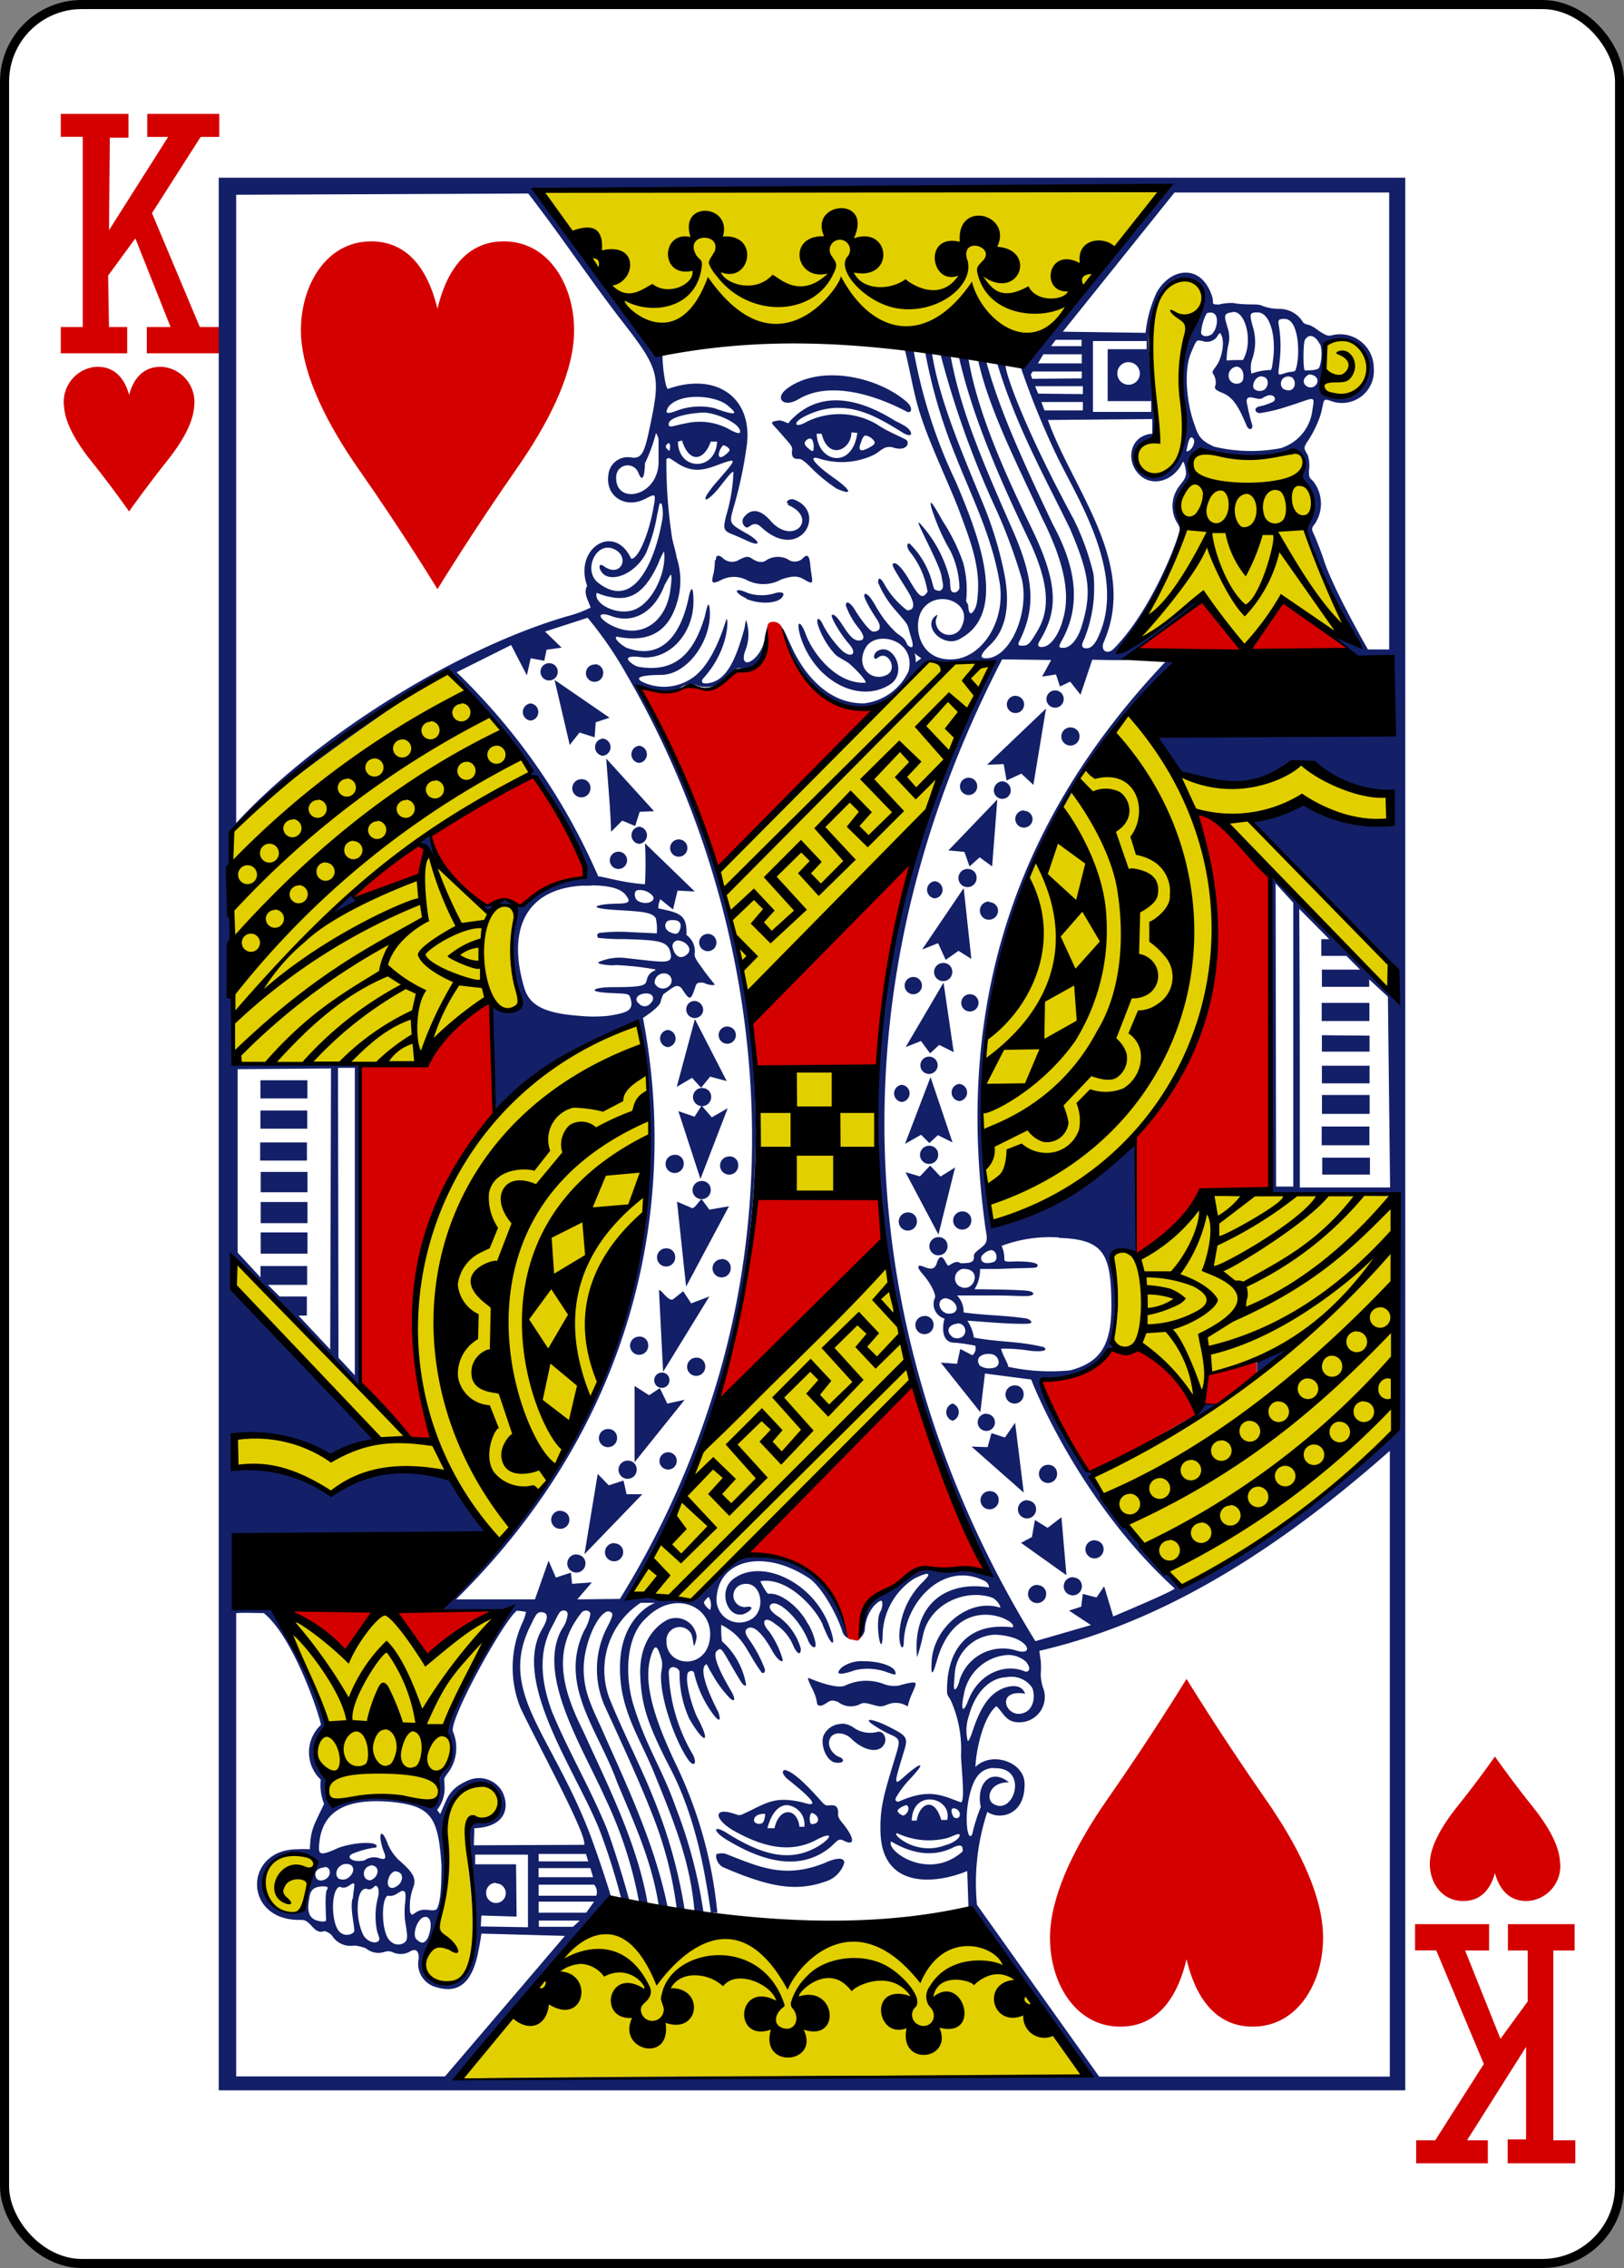 <svg xmlns="http://www.w3.org/2000/svg" viewBox="0 0 178.78 249.65"><rect x="0" y="0" width="178.78" height="249.65" fill="#808080" stroke="none"/><defs><style>.cls-1{fill:#fff;stroke:#000;stroke-width:1px;}.cls-2{fill:#d40000;}.cls-3{fill:#e2cf00;}.cls-4{fill:#131f67;}</style></defs><title>Asset 43</title><g id="Layer_2" data-name="Layer 2"><g id="svg11376"><g id="layer1"><g id="g6155"><rect id="rect6355-6-85-90-3-5" class="cls-1" x="0.5" y="0.5" width="177.79" height="248.65" rx="8.5" ry="8.5"/><path id="path163-0-2-7-7-1-8-7-00-1-2" class="cls-2" d="M14.21,56.3s-1.77-2.55-4.16-5.54c-1.6-2-2.88-4.16-3-6a3.88,3.88,0,0,1,3.49-4.38c2.34-.1,3.28,1.65,3.67,3.09.39-1.44,1.33-3.19,3.67-3.09a3.88,3.88,0,0,1,3.49,4.38c-.12,1.87-1.4,4-3,6C16,53.75,14.21,56.3,14.21,56.3Z"/><path id="path163-0-2-7-7-1-8-1-9-4-6-8" class="cls-2" d="M164.57,193.35s-1.77,2.54-4.16,5.53c-1.6,2-2.88,4.17-3,6-.13,2.13,1.16,4.27,3.49,4.37s3.29-1.64,3.67-3.08c.39,1.44,1.34,3.19,3.67,3.08a3.85,3.85,0,0,0,3.49-4.37c-.12-1.87-1.4-4-3-6-2.39-3-4.16-5.53-4.16-5.53Z"/><path id="path39-51-8-0-0" class="cls-2" d="M16.14,36h2.64L14.9,26.24l-3,4.1L12,36H14v2.89H6.69V36H9.11V15.06H6.69V12.54h7.45v2.61H12.09L12,25.34l6.51-10.27h-2.3V12.54h7.93v2.53H22.09l-5.36,8.39L22,36H24.3l0,2.89H16.16l0-2.89Z"/><path id="path39-3-9-6-0-8" class="cls-2" d="M163.94,214.7h-2.65l3.89,9.72,3-4.11,0-5.61H166v-2.9h7.34v2.9H171v20.89h2.42v2.53h-7.45V235.5H168l0-10.19-6.5,10.28h2.29v2.53H155.9v-2.53H158l5.35-8.4-5.24-12.5h-2.33V211.8h8.15l0,2.9Z"/><path id="path3876-2-1-7" class="cls-3" d="M65,211.44a228,228,0,0,0,43,.93c3.81,5.3,11.45,16.12,11.45,16.12l-69.25.56Zm-18,3.69c1.86-3.78,2.22-7.42,1.87-12.67-.28-4,2.22-7.16,4.79-6,2,.93,1.08,4.74-1,3.93-.79-.31-1.48,0-1.38,1.78.18,4.47,1.36,9.49.35,13.77C51,220.13,45.33,218.22,47.05,215.13ZM29.66,209.3a3.31,3.31,0,0,1,4.18-4.88c1.17.55,1,1.74-.46,1.11-2.05-.89-4.26,2.25-2.47,3.52.82.58,1.13.5.5-.23-1.66-1.95,2.59-2.81,2.47-1.52a23.67,23.67,0,0,1-.47,2.53c-.86,1.36-2.53.66-3.75-.53Zm6.1-13.92a3.64,3.64,0,0,1,.31-5.23c.7-.77-5.63-12.68-4.83-12.75,8-.86,16.08-.21,24.09,0,0,0-4.27,7.75-6,11.59-.68,1.54.92,3.36.26,4.51-2.06,2.28-.78,4.8-2.07,4.91a26.14,26.14,0,0,0-11.07,0c-.32,0-.27-2-.71-3Zm34.61-82.74c4,20.77-1.92,42.78-15.58,57.3-1.93-1.87-3.41-5.42-5.33-7.73-5.35-1.62-9.19.28-12.93,2.15a21.06,21.06,0,0,0-10.73-3l-.12-3.22c3.7-.08,7.6.27,10.89,2.32l5.15-2.11L25.66,141.52l.22-2.87,19.49,19.84,2.51.09c-5.52-14.79-.69-38.29,22.49-45.94Zm27.17,26.05,2.82,13.56s-15.8,15.8-24.1,23.88l-6.94-.64c3.46-5.2,5.44-10.47,7.74-15.71Zm56,18.6c-6.62,7.47-14.52,12.22-23.3,17.46-3.51-3.95-7.77-8.31-10.23-12.21,7.66-4.12,15-7.32,22.46-14.55-.41.47-9.57,3.6-9.54,3.24-.33,1.54-.13,2.49-1.62,2.9-1.76-2.49-3.47-4.5-6.25-5.61a6.4,6.4,0,0,1-2.71-.67c.78-.17.43-9.7,0-9.81.85-.28,1.71-.94,2.89.37.55.37,5.82-5,7.62-6.83,7-.58,13.3.12,20.24-.07,0,8.49.44,17.29.43,25.78Zm-44.79-21.5c-.17-.36-2-14.43-.26-23.25,4.64-14.84,3.46-19,15.45-33.58.79-.78,3.55,1.74,5.61,6.08,6,3.81,13.67-1.1,13.67-1.1s3,2.45,9.72,3.79l-.11,2.65c0,.77-7.58-.82-9.21-2.35,0,0-5.65,1.9-5.65,2.25C138,91.76,153,105.8,153,105.8l-.08,3.29c.1,0-20.64-21.71-20.91-19.44,5.87,25.51-4.12,38.42-23.28,46.14Zm-24.93-4.48-.34-13.49,12.7.15.53,13.63ZM25.7,116.72c.34-.47-.5-25.14-.44-25.14,8.08-8.12,16-12.66,23.91-17.6,3.59,3.59,6.63,6.61,9.27,11l-10.93,6.8c.41,1.66-.67,2.26,6.38,8.71.12-.44,2.45-1.75,2.85.21-1,4.15.42,7.68.61,9.91-1,1.3-3.12-.1-3.12-.1-1.39-1.46-6.85,5.77-8.41,6.58-6.79-.25-20.5.21-20.12-.33Zm76.4-43.85c.05.09,7,0,6.93.17-1.26,3.13-4.14,9.36-7,16.25-2.41,4-19.65,20.7-19.65,20.7-.82-4.84-2-9.57-3.33-14.28Zm30-23.25c2.5,1.08,9.53.51,10.64,0,1.43,1,.54,2.28.36,3,1.46,1.87,2.27,2.54.6,5.56-.38,0,5.12,12.51,5.27,12.52,0,0-5.81-2.79-7.86-4.67l-4,5.39-4.66-6.08c0,.54-9,6.55-9.08,6.26-.28-.29,8.18-9.49,6.5-14.89-.4-1.3.52-2.63,1.15-3.78.44-.78-.15-2.3,1.09-3.35Zm-4.64-1.12c.37-.44-2.18-11.75.59-16.32,1.17-1.66,3.29-1.75,4.17-.39.68,1.89-1.34,4.53-1.74,5.81-1.31,3.58.64,8.3-.31,11.69-2.85,7.39-7.89-.73-2.71-.79Zm18.94-5c-1.5.07-.45-4.46-.2-5.76,0-.26,2.75-.91,3.74.88,1.6,2.66-.33,6-3.54,4.88ZM128.48,20.63,114.35,38c-14.29-1.66-28.63-2.72-43.25-.46L59.35,21Z"/><path id="path3874-3-1-4" class="cls-4" d="M154.7,19.56H24.08V230.09H154.7Zm-26.35,1.09L112.69,40.12l-.38.13a90.49,90.49,0,0,0,4,9.86c2.26,4.73,8,13.41,4.41,20.36-.35.6-.68.89-1.11.89-.6,0-.59-.37-.23-1.06a15.21,15.21,0,0,0,1-7.1,28,28,0,0,0-2.16-6c-6-11.1-7.81-17-7.47-17a1.44,1.44,0,0,0-.43-.17l-.59-.2c2.07,7,5.42,12.92,8.07,18.39,2.17,5.08,2.4,7.05,1.27,10.74-.44,1.43-1.24,2.35-2,2.35-.59,0-.55-.12-.15-.85,2.08-3.78,1.6-7.91-1-12.71-3.77-7.93-6-13-7.36-18,0,0-.69-.22-.92-.28,1.11,5.3,4.23,11.41,7.13,17.66,2.4,4.81,3.09,8.32,2.23,11.09-.29,1.2-1.19,3-2.33,3-.45,0-.52-.24-.1-.86,1.78-3.08,2.09-5.92-1.09-12.39-2.92-6-5.86-12.61-6.86-18.43-.07-.48-1.34-1-1.06-.25,1.57,6.87,4.7,13.9,8,20.76,1.87,4.26,2.06,7,.66,9.37-.79,1.33-1,1.64-1.58,1.65s-.68,0-.29-.77c1.69-3.58,1.41-6.74-.85-11.91-3.11-7.1-5.73-13-6.85-19.22-.2-.06-1.26-.47-1.11-.16a102,102,0,0,0,6.12,17.06,58.17,58.17,0,0,1,2.81,7.6c.88,3.59-1.12,8.53-3.73,8.78-1,.09-.86-.4.23-1.43,1.87-1.76,2.23-4.57,1.6-7.83a41.51,41.51,0,0,0-2.43-7.94c-2.28-5.53-4.77-11.32-5.55-16.43,0-.46-1-.46-.73,0a58.15,58.15,0,0,0,3.39,11.48c1.62,4.16,4,8.81,4.81,13.92.64,4.17-1.93,8.11-5.06,8.35-3.76.28-4.5-3.49-3.59-5.25,1.47-2.64,5.76-1.13,4.49,1.56a1.48,1.48,0,0,1-2.88-.56c0-.15.21-.62.17-.64s-.41.26-.51.45c-.76,1.37,1.52,3.22,3.11,2.12,5.33-2.92,1.73-11.83-.59-17.27a56.19,56.19,0,0,1-4.61-14.34c-.19-.13-1.07-.36-1-.2.64,2.51.94,4.62,1.58,6.72,1,3.3,2.81,7,4.29,10.69,1.33,3.64,2.68,6.74,2.07,10.53a2.12,2.12,0,0,1-.44,1c-.24.25-.44.21-.51-.75,0-.13-.19-.31-.22-.48a11.7,11.7,0,0,0-.32-4.18,20.47,20.47,0,0,0-2.16-4.45c-.49-.81-1.79-3.3-1.33-1.58a23.12,23.12,0,0,0,2.07,4.69,9.67,9.67,0,0,1,1,4.13c-.19.5-.62.53-.83.36s-.18-.86-.22-1.3a13.84,13.84,0,0,0-3.28-6.18c-.91-1,2.14,4.36,2.36,5.79.09.61.28,1.1.07,1.4s-.4.2-.67.13-.25-.25-.52-1.17A9.25,9.25,0,0,0,100.3,60c-.41-.49-.68.12,0,.91a9.22,9.22,0,0,1,1.81,4.23c-.58.84-.87.68-2.1-1.45C99.17,62.31,98.69,62,98.47,62c-.53,0,0,.7,1.48,3.1.78,1.29.8,2.08-.09,2.08a9.53,9.53,0,0,1-2.4-2.69c-.35-.68-.79-1.2-.79-.37A10.63,10.63,0,0,0,98.43,67c1.13,1.33,1.45,1.59,1.59,2.18.07.28.21.76.31,1.08.29,1,.14,1.23-.45.72-.26-.7-.48-.78-1.2-1.32a11.6,11.6,0,0,1-2-2.48c-.21-.31-.39-.71-.61-1-.55-1-1.27-1.12-.75-.08a16,16,0,0,0,1.08,1.87c.71,1,.56,1.55-.28,1.55-.36,0-1.37-1.34-2-2.38-.41-.69-1-1.17-1-.49a8.08,8.08,0,0,0,1.26,2.3c.81,1,.91,1.56.13,1.55-.54,0-1-.52-1.68-1.57s-1-1.35-1.24-1.24.93,2.13,1.89,3.21.24,1.61-.8.7a11.77,11.77,0,0,1-2-2.67c-.56-1.25-.93-.91-.56.08A9,9,0,0,0,91.91,72c.4.41,1.22.73,1.62,1.08,1.13,1,1.85,1.91,1.76,2.07-3.24.19-5.89-3.31-6.62-5.42-.51-1.39-1.1-1.59-.54.37C89.7,75,94.62,77.52,98,75.33c2-1.32.24-4.75-1.44-3.64-.46.3-.48,1.15.1.69,1.09-.85,2.19,1.26,1,1.89-1.68.88-3.53-.85-2.39-2.93s5.63-.92,4.75,2.54a6.19,6.19,0,0,1-4.88,3.54c-3.73.07-6.3-2.82-7.74-5.68-.18-.36-.51-1.09-.78-1.67a9.41,9.41,0,0,0-.44-.89c.41,3.47,3.68,7.75,6.61,8.46,4.87,1.16,6.2-1.78,9.39-4.81,0,0,2.33.3,2.41.25a29.48,29.48,0,0,1,4.66-.2,106.38,106.38,0,0,0-1.12,98.74c1,2.11,1.17,1.71-.48,1.28s-3.23.24-4.61-.08c-2.85-.59-3.45,1.38-5.64,2.43-2.73,1-2.12,3-2.77,4.82-.2.28-.35.52-.24.48a1.74,1.74,0,0,0,.81-1.08,4.43,4.43,0,0,1,1-2.69c.47-.47.79-.7.91-.5a1.71,1.71,0,0,1-.21,1.15c-.66,1.26.21,5.5.27,2.49a7.55,7.55,0,0,1,3.48-6.16c1.61-.79,2.1-.71.8.51A8.65,8.65,0,0,0,99,180.06c0,1,.36,1.77.49.9,0-4.42,4.31-9.34,9-6.89.24.17.43.49.37.67-4.54-.77-8.48,1.74-7.9,7.67a20.32,20.32,0,0,0,.63-2.32c.72-3.64,4.78-5.23,7.63-4.23.54.23,1,1,.88,1.1-3.48-1.11-7.31,2.22-7.53,5.83-.07,1.18-.05,2.18.55.06,2.25-8,9.19-4.38,8.34-3.72-5.37-.65-7.32,3-7.2,7.23.08.39.28.52.44.88a13.18,13.18,0,0,1,1.1,5.85c-.06.75.55,5.49-.06,5.29-2-.73-3.44-1.59-6.82-.06-.3,0-.4-.15-.3-.42a10.6,10.6,0,0,1,1.59-2.11c2.08-2.24.89-1.64-.82-.09-1.1,1-.86.32.18-3.11.42-1.39.15-1.56-1.66-2.49s-3.15-1.1-1.57-.1a12.22,12.22,0,0,0,2,1.07c.82.46.73.65.12,2.65-1.18,3.89-1.6,5.32-1.53,7.93.15,6.36,6.14,5.73,9.55,4.3l.14,4.19,12.86,18.31s-44.93,0-69,.35c1.37-3.33,15.9-17.45,16.77-20,.08,0-1.61-5.16-2.5-7.41-4.21-10.63-9.73-15.1-6.53-22.08.69-1.38.81-1.85,1.33-1.85.71,0,.94.48.14,1.84-3.43,5.82,3.89,15.87,6.37,22.29a71.25,71.25,0,0,1,2.34,7.45c0,.5,1.2.67.87.09-.91-3.28-2.06-6.85-2.59-8.14-2-4.74-4-8-5.92-12.59-1.07-2.93-1.64-6.3,0-9.33.6-1.11.77-1.72,1.17-1.78s.54.12.56.4a3.29,3.29,0,0,1-.61,1.6c-2.89,5,2.24,13,4.79,18.73a45.69,45.69,0,0,1,3.65,11.2.58.58,0,0,0,1,.45c-1.1-6.61-4.33-13-7.16-19.21-2.42-4.83-3.33-9-.1-13,.29-.28.89-.23.93.18a5,5,0,0,1-.69,1.86c-2.85,6,1.56,10.91,3.63,16.66,2,4.8,3.9,8.83,4.65,14,.57.22.85.5.92-.23-1.48-7.23-4.66-13.73-7.42-20-1.28-2.72-1.73-4-1.82-5.85-.12-2.51,1.13-5.68,2.25-6.51.29-.22.47-.26.73-.11s.29.33-.42,1.7a10,10,0,0,0-.22,8.69c2.19,4.78,4,8.71,5.35,12.23a42.25,42.25,0,0,1,2.57,10.2s1,.44.83-.21a55.52,55.52,0,0,0-3.48-12.31c-1.4-3.49-3.16-6.86-4.58-10.33a8.85,8.85,0,0,1,3.24-11l1.64,0c-.1-.05-3.72,1.41-3.91,6.65-.19,5,2.15,8.07,3.84,12.3,2.07,5.1,3.91,9.57,4.35,15a1.53,1.53,0,0,0,1,.15,53,53,0,0,0-3-11.44c-1.61-4.56-3.21-6.58-4.7-11.36-1-3.24-.87-7.62,1.38-9.62,3.36-3.44,8-1,6.88,2.94-.91,2.77-4.66,2.22-4.64-.37a1.46,1.46,0,0,1,2.71-.87c.16.25.26,1.32.33,1.37a3,3,0,0,0,.28-1.05,2.3,2.3,0,0,0-3.21-1.84c-1.88,1-3.11,3.16-3,6.11.13,3.13.69,5.16,3.22,10.07,3,5.72,3.94,11.92,4.57,16.1.27-.12.6,0,.7,0a48.17,48.17,0,0,0-4.58-16.41c-2.8-5.89-3.58-9.49-2.65-12.13.14-.39.27-.68.44-.7s.41.45.69,1.51a3.49,3.49,0,0,1-.08,1.23c-.25,2.42,1.43,7.44,3,9.67.46.64,1,.62.54-.51a19.18,19.18,0,0,1-2.71-9.12c0-1,1.16-.57,1.19-.05a12.06,12.06,0,0,0,1.06,5.11c1.62,2.82,2.52,2.94.86-.2-.37-.73-1.42-3.81-1-4.87.24-.21.53-.25.67,0a12.15,12.15,0,0,0,2.27,4.81c.6.7.7.38.39-.49-.53-1-2.19-4.38-1.43-5.14.25-.2.1-.09.77,1a12.42,12.42,0,0,0,1.9,2.59c.6.6.75.2.12-.85-1.24-2.1-2-3.85-1.51-4.29s.53-.23,1.52,1.46c.43.75,1.07,1.86,1.28,2.12s.42.33.42.12a8.27,8.27,0,0,0-2.66-4.78,11.63,11.63,0,0,1-.07-1.8c2.61,1.36,2.71,2.89,4.44,5.24.18.18.43,0,.36-.36a14.62,14.62,0,0,0-1.73-3.26c-.5-.68-.52-1.07-.1-1.26.69-.32,1.66.72,2.68,2.57.48.86,1.12,1.36,1.12.91a10.34,10.34,0,0,0-1.5-3.11c-1-1.06-.51-1.81.67-.82a5.25,5.25,0,0,1,2,2.41c.44.95.82,1.07.82.31A6.53,6.53,0,0,0,85.77,178c-.74-.45-1.16-.95-1-1.28.64-1,3.26,1.49,4.16,3.78.26.67.72,1,.84.72s-.33-1.8-.88-2.56c-.9-1.74-3-3.42-4.28-3.22-.24,0-.91-1.39-.91-1.39,3.21-.52,6.33,3.36,6.88,4.82,1.06,2.76,1.59,2.43.67,0-1.8-4.73-7.39-7.38-10.49-5.09-1.77,1.3-.71,4.42,1.11,3.89.72-.27,1.42-1,.15-.77a1.27,1.27,0,0,1-.43-2.47c2.32-.7,2.85,3,1,3.87a2.52,2.52,0,0,1-3.69-2.57c.34-4.08,5.29-5.26,10.18-2,1.38.93,3.07,4,3.65,5.86.2.64.84.86.92.78s-1.35-3.55-1.86-4.41c-2.13-4.93-9.83-5.17-9.83-4.91a28.16,28.16,0,0,0-5.7,5.07l-6.88-.64c17.54-28.44,18.91-70.27.93-99.88.23.15,3.46,1,4.57.11a1.92,1.92,0,0,1,2-.21,3.06,3.06,0,0,0,3.21-1c.84-.77.85-1,1.39-.94,1.6.21,2.66-.74,3-3.06.13-.92.22-1.87.09-1.73a7.72,7.72,0,0,0-.38,1.37A3.69,3.69,0,0,1,83,72.53c-.87.74-1.37.33-1-.79a4.92,4.92,0,0,0,.16-3.41c-.09-.15-.11.42-.22.88-1,3.65-2,5.5-3.66,5.93-.81.2-1.18.07-.92-.4,3-3.26,2.83-6.87,2.6-6.57-.65,2.1-1.84,5.21-3.81,6.5A5.5,5.5,0,0,1,70.6,75c-.79-.53.4-.69,2.17-.71,3,0,5.8-4.08,5.33-7.48-.11-.63-.28,0-.52,1.08-1.11,3.68-3,6.27-7.33,5.5a2,2,0,0,1-.75-.41c-.7-.5-.44-.84,1-.65,3.13.41,5.85-2.55,5.84-6.14,0-1.72-.26-1.69-.53-.41-.38,1.8-1.77,7.34-6.83,5.53-.91-.5-1.41-1.14-1.08-1.23,3,.6,5.65-.06,6.7-4a8.17,8.17,0,0,0-.11-4.72c-.15-.94-.46-1.66-.57-2.61a54.13,54.13,0,0,1-.56-8.19c.24-.24.28-.19,1.13.38,1.67,1.12,2.93.86,4.63.2,2.18-.8,2-.65-.3,2a12.79,12.79,0,0,0-1,1.31c-.58,1.1.51.29,1.32-.74,1.14-1.44,1.38-1.77,1.6-1.77a18.64,18.64,0,0,1-.77,4.72c-.37,1.42-.37,1.74.52,2.1.39.16,1.13.47,1.55.67,1.86.9,1.69.17.2-.68-2-1.15-2-1.09-1.45-3a46,46,0,0,0,1.37-6.38c.91-5.47-3.18-8.48-8.6-6.57-.31.16-.67-2.87-.62-3.67,0-.29-.82-.23-1.53-1.11.22-.2-8-10.6-11.82-16.91,23.81.06,47.27-.43,68.81-.38ZM110.71,40.19l.08.06S110.73,40.19,110.71,40.19Zm18.59-19h23.63v50.3l-2.34,0s-3.84-6.68-4.85-9.83c-.25-.79-.69-1.87-.86-2.3-.39-1-.67-1.08-.15-1.67a4,4,0,0,0-.17-4.72c-.32-.37-.48-.25-.46-1.16a3.94,3.94,0,0,0-.12-1.68c-.34-.67-.57-.72-.09-1.46a12.13,12.13,0,0,0,1.48-3c.46-1.6.14-1.9,1.17-1.52a3.52,3.52,0,0,0,4.69-3.67,3.71,3.71,0,0,0-4.5-3.6c-.55.14-.66.1-1.51-.44a5.31,5.31,0,0,0-.93-.6c-.39-.15-.72-.14-.88-.42A3,3,0,0,0,140.87,34a5.24,5.24,0,0,1-2-.37c-.43-.23-1.62,0-3.13-.28a5.76,5.76,0,0,0-1.55.17c-.93,0-.55-.1-.73-.82-1.16-3.73-4.58-3.29-6.14-.48a14,14,0,0,0-1.21,4.42L117,36.51Zm-71.15.11c3.44,4.42,6.72,9.37,10.19,13.87,4.26,5.46,4.4,6.09,3.25,11.59-.64,3.1-.91,3.82-2.21,3.58a2.14,2.14,0,0,0-2.41,2c-.31,2.3,1.88,3.71,4.08,2.56,1.17-.6,1.2-.67.82,1.34-.56,2.87-1.67,5.34-2.39,5.26-1.84-4-6.34-1.14-4.84,3-.47.72.14,1.63.38,2.38a12.69,12.69,0,0,1-2.56.95C49.86,71.51,34.47,81.36,26,90.6V21.44Zm72.32,9.44a2,2,0,0,1,1.46.54c1.1,1,.84,2.39-.68,5-1.59,3.66-1.16,6.54-.79,10.39,0,2.23-.76,4.35-2,5.26a2.11,2.11,0,0,1-3.29-2.52c.51-1,1.59-.41,1.85-1.36.35-3.49-.51-7.06-.57-10.48a12.76,12.76,0,0,1,1.21-4.91,3.43,3.43,0,0,1,2.76-1.93Zm3,6c-.43.36-1.16.37-1.25-.09a5.14,5.14,0,0,1,.64-2.18C134.46,34,134,36.26,133.5,36.66Zm2.36-2.4c1.3,0,2.16,3.32,1,5.29-.22,0-1.79,0-1.8.07a8.61,8.61,0,0,1,.19-1.73,3.33,3.33,0,0,0,0-1.63c-.43-1.55-.7-1.84.59-2Zm2.48.05h.15c1.33,0,2.08,2.59,1.66,5.41-.06.41-.09.83-.24.93a6.16,6.16,0,0,0-2.11.4,2.88,2.88,0,0,1,.11-1.68,5.71,5.71,0,0,0,0-3.61c-.31-1.2-.32-1.43.39-1.45Zm3.29.74c1.46.25,1.55,4.32,1,5.65-.15.19-.69.14-.89.22-1.24.36-1,.54-.82-1.45a13.8,13.8,0,0,0-.08-3.55c-.1-.5-.14-.84.22-.87a1.44,1.44,0,0,1,.62,0Zm-7.24,1.6c.57.8.11,2.66-.33,3.35s-.71.82-.43,1.15a1.69,1.69,0,0,1,.21,1.17c-.28.56.43.66,1.08,1,1,.55,1.55,1.57,2.34,3.44.27.65.83.44.56-.26a20.43,20.43,0,0,1-.49-2.06c-.17-.61,0-.91.71-.73,1,.26.89,0,1.27-.13.83-.46,1.38.2.88.56a6.33,6.33,0,0,1-1.58.53c-.58.16-.44.72.14.72a17.32,17.32,0,0,0,3.07-.75c2.87-.88,3-1.35,2.7.31A5,5,0,0,1,141,49.33a17.43,17.43,0,0,1-7.36-.17c-1.65-.76-1.76-1.29-2.26-2.77-.69-2-1.09-5.45-.31-7.44.7-1.68.63-1.51,1.29-1.42a1.42,1.42,0,0,0,1.57-.39c.09-.18.31-.5.42-.49Zm11,1.21a4.41,4.41,0,0,1-.13,2.52c-.17.33-1.18.31-1.57.32-.23,0-.21-3.05,0-3.38.58-.89,1.34-.18,1.66.54Zm-29.13-.54,2.84,0v.7l-3.36,0Zm10,.13v.91h-4.29v5.71h4.79l0,1.19-6.41,0,0-7.8h5.86ZM148,37.26c4.39,1,2.43,5.9.78,6.2-2.05.37-3.79.14-3.22-1.69.57-1.24.18-2.79.34-3.91A2.82,2.82,0,0,1,148,37.26ZM114.86,39l4.23,0V40l-4.83,0Zm9.39.87A1.24,1.24,0,1,1,123,41.1,1.23,1.23,0,0,1,124.25,39.86Zm11.92.49c.79.09.86,1.31.54,1.67a.89.89,0,0,1-1.42-.4A1,1,0,0,1,136.17,40.35Zm-22.49.53,5.41,0v.76l-5.46.05-.15-.49Zm30.43.33c.75,0,1.21.62.74,1.17C144.15,43.17,142.71,42,144.11,41.21Zm-57.6,1.67c-1.21,1-.24,2,1.37,1.07,3.45-2.11,8.55-.44,11.88,1.32.65.34.74-.45.1-1-3.07-2.75-9.62-4.32-13.35-1.4Zm52.38-1.44c.85,0,.83,1.07.29,1.45a1,1,0,0,1-1,0c-.49-.2-.12-1.48.71-1.48Zm3,0c1,0,.89,2.1-.62,1.36A.78.78,0,0,1,141.88,41.45Zm-27.94,1.06,5.26,0v.87l-4.92-.05ZM80,44.55c1.44,1.15,1,1.22-1.39.37a7.22,7.22,0,0,0-4.07.27c-1.15.46-1.42.33-.92-.46,1.34-1.52,5-1.21,6.38-.18Zm6.91,1.91c-.15.36-.64-.29-1.31-.16-1,.18-.67.22.33,1.38s1.34,1.44,1.27,1.88c-.09.66.1,1,.74.95.31,0,.68.33,1.15.77a17.58,17.58,0,0,0,3,2.5c2.18.95,1.2-.12-.19-1.1-2.32-1.62-3.13-2.71-1.48-2.13A8.17,8.17,0,0,0,96.33,50c.67-.41,1.1-1,2-.74,1.34.44,1.85-.36,1.48-.81-.61-.39-2-.87-3.31-1.76a8.14,8.14,0,0,0-7.74-.24c-1.16.68-1.57.2-.43-.48,4.57-2.5,8.18-.1,11.11,1.69.5.31.86.29.86.07-.08-.73-1.38-1.17-1.91-1.5-4.07-2.52-8.35-3.32-11.54.25Zm27.73-2.21h4.57v.92l-4.23,0ZM77.48,45.42c1.27,0,4,1.14,4,2.1,0,.36-.74,0-1.34-.34a6.77,6.77,0,0,0-4.6-.59c-1.28.24-1.69.46-1.88.3C73.19,45.88,76.31,45.42,77.48,45.42Zm49.37.68v1.64c-2.48.18-3,3-1.4,4.53,1.3,1.28,3.46.78,4.54-1,.19-.33.21-.52.33-.36a2.73,2.73,0,0,1,.19.7c.17.86-.07,1.08-.63,1.82a3.63,3.63,0,0,0-.46,3.81c.15.31.48.74.42.95.32,0-2.81,8.88-7.38,13.36-.77.52-1.32-.09-.93-.92,3.73-8.64-3.4-16.67-6.17-24.4l11.48-.1ZM93.73,47.59l.65.06c-.53,4-4.33,3.34-4.48.09h.55c.74,3,3.28,1.78,3.28-.14Zm-21.51.08a2,2,0,0,1,.28.7c0,.92,0,2.26,0,2.67-.22,3.83-5,4.54-4.65,1.26A1.26,1.26,0,0,1,70.26,52c.62,1.58.73-.39.74-1a18.25,18.25,0,0,0,1.22-3.35Zm23.08.27a1.45,1.45,0,0,1,.83.48c.31.35.19.52-.54.9s-1.16.38-.87-.46C94.9,48.34,95.05,47.94,95.3,47.94Zm35.83.2c.11,0,.39.15.32.57-.1.69-.7,1.09-.85.93C130.7,49.27,130.82,48.29,131.13,48.14ZM89.58,49.49c-.09.28-.25.16-.67-.2s-.44-.65,0-.94c.68-.42.72.88.63,1.14Zm-14.5-1c.8,2.56,2.43,2.24,3.16.12h.7c-.16,3.3-4.27,3.25-4.31,0Zm-1.44.32c.24,0,.07.82.07.82s-.68-.36-.28-.73A.42.42,0,0,1,73.64,48.77Zm6,.21a.88.88,0,0,1,.41.18c.4.27.33.43-.13.81-.7.6-1,.27-.64-.53C79.47,49.14,79.58,49,79.69,49Zm52.57.56a6.55,6.55,0,0,1,1.6.36,17,17,0,0,0,8.47-.14c.88-.25,1.53,1.31,1.06,2.45-.21.5-.18.56.46,1.23a3.44,3.44,0,0,1,.37,3.9c-.5,1-.47.92.12,2.67a62.33,62.33,0,0,0,5.11,10.76l-2.62-1S135,80.12,126.62,80.51l3,4.79A14.19,14.19,0,0,0,143.32,84c-.11.4,5.3,3.08,9.74,3.37l0,3.23c-3.29-.38-6.63-.45-9.69-2.41,0,0-2.81,1.2-5.63,2.09l15.78,16.57v2.77s-6.74-6.38-13.67-13.58L140,131.4l13.65.27c-.43,9.21-.25,15.06-.16,25.61A90.12,90.12,0,0,1,130,174.76a68.61,68.61,0,0,1-9.86-12.29c-.06-.09.28-.27.22-.36s-.57-.18-.66-.32c-1.7-2.58-5.67-9.73-5-9.89,1.21.08,6.83-.63,8-4.05a5.73,5.73,0,0,1,0-1.54,13.2,13.2,0,0,0-.07-6.46c-1.21-3.22,2.43-2.19,2.55-2V125.69c-4.73,3.85-9.5,7.64-15.83,9.22-3.93-20.12,2.31-45.15,20.09-62.13l-1-.08c-18.27,19.19-23.06,40.29-19.95,62.51,0,0,.12.7.14.93,0,.56-.09.77-.58,1.17s-.88.64-.84,1c.08.72-.59.74-1.48.74-.4-.36-1,.09-1.28.26s-.69-1.83-1.27-.44c-.22.88-.65.94-1.62.51-.62-.19-.63.12,0,.85.81.89,1.5,2.22,1.37,2.61a1.67,1.67,0,0,0,1.07,2.31c-.07,0-.75,2.73,1.18,2.65a18.71,18.71,0,0,1,2.18.33,1,1,0,0,1-.31,1.05l-1.34-.69-.35,1.63-1.79-.13,4.35,5.46.51-4.26,5.09.66c.82,2.15,6,14.09,15.8,23-.11.29-6.77,3.08-6.77,3.08l-1-3.32-.84,1.23-1.51-.39-.17,1.4-1.34.44,2.41,1.59-6.12,1.77C96.68,152.57,89,113.84,110.32,72.58l5.4.07-1,1.83,1.53-.24.44,1.33,1.12-.54,1.14,1.44,1.29-3.85s3.82.09,4.3,0,8.08-6.61,7.91-6.86-8.39,6-8.67,5.72c0,0-.83.2-.18-.58a30.21,30.21,0,0,0,3.16-4.51,21.59,21.59,0,0,0,3.28-8.2,1.59,1.59,0,0,0-.08-.78c-.74-1.49-.58-2.47.76-4.24.46-.62.49-.77.36-1.15a1.93,1.93,0,0,1,.6-2.16,1.06,1.06,0,0,1,.64-.36Zm-45.48,6c3.39,1.41.67,4.54-1.85,1.81C83.61,55.9,82.57,56,81.85,57c-.32.47.15,1.29.57,1s.78-.53,1.35,0c4.28,4,7.36-1.6,3.67-3-.46-.21-1.11.26-.66.45Zm-14-.14a.25.25,0,0,1,.11,0,4.4,4.4,0,0,1,0,2.11c-.53,3-2.65,10-7,6.59-1.73-1.36-.16-4.78,1.91-3.62,1.61.91.52,3.08-1.23,1.83-.84-.6-.57.64.14,1,1.22.64,3.41-.46,4.44-2.43a18.65,18.65,0,0,0,1.23-4.16c.22-1,.24-1.36.37-1.37Zm.36,5.22c.36,2.18-1.28,6-3.6,6.56-1.78.43-4-.74-3.83-1.83,0-.32.18.1,1.79.37,2.25.38,3.69-.86,5-3.7a9.36,9.36,0,0,1,.66-1.4Zm5.61,1A8.65,8.65,0,0,1,78.58,63c-.24,1-.39,1.41.71.9a3.06,3.06,0,0,1,2.9-.06,4,4,0,0,0,3.8-.05c1.24-.42,1.85-.43,2.54,0,1.27.74.84.26.67-1.6-.11-1.31-.46-1.14-.92-.64a1.3,1.3,0,0,1-1.57,0,2.4,2.4,0,0,0-2.29.08c-.38.31-.92.35-1.65-.15-.49-.33-.76-.16-1.36.11a1.47,1.47,0,0,1-1.89-.21c-.49-.36-.71-.25-.72.28Zm-4.88,1.57c.13,0,.14.5,0,1.52-.41,3.73-3.29,5.82-6.68,4-1.49-.86-1.29-1.47.18-.93,2.33.86,4.69-.35,5.84-3.42C73.61,63.6,73.81,63.21,73.92,63.21Zm8.28,2.67c1.68.7,3.54.48,4-.15s-.29-.58-.71-.48a4.85,4.85,0,0,1-3.08,0C80.69,64.53,80.8,65.27,82.2,65.88ZM64.69,68A42.12,42.12,0,0,1,69,74.28c13.7,23.61,18.09,53.45,9.08,80.53A97.46,97.46,0,0,1,68.24,176l-4.69.05,1.61-1.87-2.18.16-.13-1.23-1.66.54-.8-1.86-1.5,4.26-8.69,0c20.36-20.09,24.37-44.44,20.58-64,0,0,1.7-1.08,1.93-1.71a4,4,0,0,1,.31-.9c.75-.51,1.26-1,1.63-.9a.78.78,0,0,1,.48.39c.72,1.07.87,1.23,1.26.16.29-.77.16-1,1.09-.91.54.3,1.26.29,1.19.18s-.81-1-1.18-1.52c-.86-1.22-1.1-1.45-1-2a2.21,2.21,0,0,0-.93-1.93c.12-2.21-.72-2.43-3.08-2.92a2,2,0,0,1,.22-1l1.39,1.12.5-2.08,1.89.1L71,92.82a39.81,39.81,0,0,1,0,4.51c-2.56-.15-5.09-1-5.13-.83A69.66,69.66,0,0,0,50.27,74l6-3L58,74.34l.42-1.88,1.5.27.25-1.21,1.66-.23L60,69.52Zm36,3.88c.24.3.42.32.73.59l-.62.44a2.72,2.72,0,0,0-.11-1ZM60.47,73a.95.95,0,1,0,.93,1A.94.94,0,0,0,60.47,73Zm5,.15a.95.95,0,1,0,.93,1A.93.93,0,0,0,65.52,73.11Zm-16.26.69c3,2.53,5.75,5.82,9.09,11l-.07.69,1,.38s5.55,7.43,5.26,10.72c-1.91.41-3.65-.12-7.06,3.12-1.61-.88-2.56-.6-4.23-.11a1.17,1.17,0,0,0,.61,1,2.16,2.16,0,0,1,3-.38c-.24.11-.84,7.48.33,9,.88,2.5-1.43,2-3,1.41l.46,11.71c5.29-6.12,16.44-10.2,15.65-9.76,5.6,30-7.71,50.06-21.65,64.74l7.31,0s-6.3,10.25-6.77,13.09c.36.94,1.35,2.89-.32,4.26-.57.63-.63,3.49-.63,3.49-3.84.13-7.17-1.22-11.6.35-.45.16-.55-2.44-.58-2.91-2.47-2.23-.21-6,.13-5.77a91.79,91.79,0,0,0-6-13.07l-3.9-.21c-.3-.26-.5-7.21-.19-7.37,10.94.88,28.07-.13,28.07-.13l-4.59-6.52c-5.67-2.24-13.45,1.59-13.07,1.79,0,0-6.22-3.45-10.54-3l.14-3.4a19.82,19.82,0,0,1,10.48,2.56l5.26-2L25.67,141.41l.19-2.83c5.25,4.93,13.87,14.48,13.87,14.48V117l-13.86,0-.37-7.27-.36-.64L25,103.86l.38-.53-.13-2.23-.13-.32-.18-5.33.3-.45.05-3.35C32,85,49.26,73.8,49.26,73.8Zm11.84,1L62.72,82l1.08-1.37,1.66.53.12-1.65L67.1,79ZM116.17,76a.95.95,0,1,0,.93.94A.94.94,0,0,0,116.17,76Zm-4.36.59a.95.95,0,1,0,.93.94A.94.94,0,0,0,111.81,76.6Zm-53.4.84a.95.95,0,0,0,0,1.89.95.95,0,0,0,0-1.89Zm56.74.57-6.48,6.18,1.82-.07.32,1.8,1.63-.75,1.32,1.23Zm2.76,2.07a1,1,0,1,0,.93,1A.95.95,0,0,0,117.91,80.08ZM66.36,81.3a.95.95,0,0,0,0,1.89.95.95,0,0,0,0-1.89Zm4,.79a.95.95,0,0,0,0,1.89.95.95,0,0,0,0-1.89ZM66.74,83.5c.17,2.53.47,5.53.53,8.06l1.23-1.23,1.42.59.5-1.56L72,89.29Zm39.91,2.11a.95.95,0,1,0,.93.94A.93.93,0,0,0,106.65,85.61Zm-42.59.16a1,1,0,1,0,.94,1A.95.95,0,0,0,64.06,85.77Zm46.28.23a1,1,0,0,0-.93,1,.93.93,0,1,0,1.86,0A1,1,0,0,0,110.34,86Zm-.55,2-5.38,5.61,1.76.16.56,1.6,1.12-1,1.37,1Zm2.95,1.2a.95.95,0,1,0,.93.94A.93.93,0,0,0,112.74,89.25ZM70.37,91a.95.95,0,0,0,0,1.89.95.95,0,0,0,0-1.89Zm-23,.77-1.35,1a4.12,4.12,0,0,1,1.74,1.39,22.83,22.83,0,0,1-.39-2.44Zm27.37.63a.95.95,0,1,0,.93.95A.94.94,0,0,0,74.78,92.4ZM68.1,93.75a.95.95,0,1,0,.93,1A.94.94,0,0,0,68.1,93.75Zm38.48,1.9a1,1,0,1,0,.93.95A.95.95,0,0,0,106.58,95.65ZM102.91,97a.95.95,0,0,0,0,1.89.95.95,0,0,0,0-1.89Zm37.52.24,1.94,2.13v31.24l-1.89,0Zm-75.34.22c1.57,0,3.33.23,3.89,1.2.87,1.09-1,.67-2.54.91s-.6.48,1.43.6c2.8.16,3.9.24,4.32.89a5.22,5.22,0,0,1,.11,1.68l-3.18-.15a17.84,17.84,0,0,0-3.11.1c-.39.1-.27.42-.14.55a23.85,23.85,0,0,0,2.81.13c4,.11,4.86.24,5.14,1.54s-.74,1-4.83.56a5.64,5.64,0,0,0-3.06.42c-.45.22,1.3.44,1.87.34a31.61,31.61,0,0,1,4,.42c.81.12.1.1-.31.6s-.19.9-.62,1.13-1.55.28-3.4.28c-2.12,0-3.11.52-.2.65,1.88.08,2,.05,2.14.6.43,1.36-.48,1.59-2.4,1.9a15.81,15.81,0,0,1-3.3,0c-4-.29-5.46-1.27-6-3.09-2-6.77.48-10.9,6.39-11.23q.49,0,1,0Zm41,.3-4.58,6.76,1.76-.7.84,1.84,1.41-1,1.41.89Zm-34.27.82c.24.3.14.52-.26.73a1.63,1.63,0,0,1-1.27-.11c-.49-.22-.54-1.11-.14-1.21a1.87,1.87,0,0,1,1.67.59Zm-33.17-.34-2.1,2.32s1.94-.7,3-1.12Zm70.29,1a1,1,0,1,0,.93,1A.95.95,0,0,0,108.93,99.31Zm34.1.82s2.33,2.34,3.29,3.32h-.87l0,1.84,2.76,0,1.51,1.51-4.21,0v1.89h5.21l0-.81,2.06,1.9.24,21-9.94,0c0-10.32,0-20.26-.06-30.58ZM74.81,102.4c-.15.46-.47.46-1,.23-.81-.33-.69-1.24-.08-1.33,1.15-.14,1.37.4,1.09,1.1Zm3.13.4a.95.95,0,1,0,.93.94A.94.94,0,0,0,77.94,102.8Zm-3.28.72a1.64,1.64,0,0,1,.93.42c.51.52.33,1-.24,1.31s-1.09-.12-1.28-.89A.62.62,0,0,1,74.66,103.52ZM103.9,106a1,1,0,1,0,.93,1A.95.95,0,0,0,103.9,106Zm-30.79,1.15a.79.79,0,0,1,.63,1.31,1,1,0,0,1-1.67-.23A1,1,0,0,1,73.11,107.15Zm27.45.39a.95.95,0,1,0,.93.94A.94.94,0,0,0,100.56,107.54Zm3.31.62-4.17,7.1,1.69-.67,1,1.36,1-.93,1.6.79Zm-32.71,1.19c.74,0,1,.6.41,1.14a.81.81,0,0,1-1.21,0C69.71,110,70.21,109.35,71.16,109.35Zm35.63.09a.95.95,0,1,0,.93.94A.93.93,0,0,0,106.79,109.44Zm-30.35.74a.91.91,0,0,0-.89.95.93.93,0,1,0,1.86,0,1,1,0,0,0-1-.95Zm69.06.21v2h5.25v-2Zm-69,1.79-2,7.46,1.68-1,1,1.09,1-1.22L80,119Zm3.58.81a.95.95,0,1,0,.93.94A.94.94,0,0,0,80.09,113Zm-6.56.38a.95.95,0,0,0,0,1.89.95.95,0,0,0,0-1.89Zm72,.58v1.81h5.25V114Zm-43.23,2.36a.95.95,0,1,0,.93,1A.94.94,0,0,0,102.27,116.31Zm43.23,1v1.94h5.25v-1.94Zm-108.31.23,1.85,0,0,33.84-1.8-1.93Zm-.77.07-.09,30.93-3.5-3.73.93,0v-2.1l-3,0-1.29-1.28h4.32v-2.07l-5.13,0v1.25l-2.52-2.73,0-20.19Zm66,.95-2.81,7.35,1.77-1,.91.91.94-.87,1.61.8Zm-73.77.35,0,2h5.17v-2Zm76.94.4a.95.95,0,0,0,0,1.89.95.95,0,0,0,0-1.89Zm-6.33.1a.95.95,0,0,0,0,1.89.95.95,0,0,0,0-1.89Zm-21.92.35a1,1,0,1,0,.93,1A.95.95,0,0,0,77.33,119.77Zm68.17.77v2.08h5.25v-2.08Zm-68.29,1.17-.78,1.22-1.78-.61,2.43,7.46,3-7.78-1.75,1Zm-48.57.54v2h5.15v-2ZM145.5,124v2.06h5.25V124ZM28.64,125.75v2h5.15v-2Zm73.7.37a1,1,0,1,0,.94.95A.95.95,0,0,0,102.34,126.12Zm-28,1a1,1,0,1,0,.93,1A.95.95,0,0,0,74.3,127.11Zm6,.18a1,1,0,1,0,.93,1A.94.94,0,0,0,80.28,127.29Zm65.22.13v1.86h5.25v-1.86Zm-43.17.87-1.11,1.19-1.6-.46,3.63,6.86,1.83-7.38-1.6,1Zm-73.69.7v2.24h5.15V129Zm48.61,1a1,1,0,1,0,.93.95A.95.95,0,0,0,77.25,130Zm-.07,2c-.39.29-.57.79-1,1l-1.71-.73,1,9.35,4.72-8.84-2.16.37Zm-48.54.31v2.33h5.15v-2.33ZM106,133.35a1,1,0,1,0,.93,1A.95.95,0,0,0,106,133.35Zm-6,.11a1,1,0,1,0,.94.95A.95.95,0,0,0,99.94,133.46Zm-71.3,2.2V138h5.15v-2.34Zm74.68.52a1,1,0,1,0,.93.95A.95.95,0,0,0,103.32,136.18Zm13.2.08c5,.16,5.74,1.79,5.77,7.44,0,4.51-1.3,6.27-4.53,7.14a22,22,0,0,1-6.83-.39c0-.38-.64-1.28-.78-2a18.62,18.62,0,0,1,3.22.24c1.55.15,1.95-.1,1.46-.41-2.91-.7-4.89-.51-7.68-1.05a4.43,4.43,0,0,0-.71-1.84c.15-.06,4.3.39,6.49.32,1,0,.39-.5,0-.58-2.55-.37-4.21-.31-6.91-.66a2.59,2.59,0,0,0-.72-1.87s1.37,0,4.19,0c1.48,0,2.77.08,3.42.06,1.09,0,1-.52,0-.59-1.16-.13-5.69-.16-5.69-.16a4,4,0,0,0,.61-2.23s1.17,0,1.92,0c3.63-.14,4.25-.08,4.32-.22.48-.44-.81-.61-2.15-.61-.58,0-1.42.13-1.42-.19a3.28,3.28,0,0,0-.3-1.52,15.13,15.13,0,0,1,6.28-.93Zm-43.18,1.15a1,1,0,1,0,.93,1A.95.95,0,0,0,73.34,137.41Zm35.72.2c.62,0,.82,1.13.24,1.31-.89.27-1.38.05-1.35-.48,0-.3.71-.83,1.11-.83Zm-29.62,1a1,1,0,1,0,.94.95A.95.95,0,0,0,79.44,138.59Zm26.64,1.07c2.12,0,1,2.9-.61,1.85A1.05,1.05,0,0,1,106.08,139.66ZM72.61,142s-.07,0-.06.15L73,151l5.09-8.29-2,.76-.88-1.34-1.09.87c-.45.36-1.3-1-1.53-1Zm31.51.91c.95.14,1.58,1.1.92,1.57C103.56,145.13,102.76,143,104.12,142.9Zm-2.28,1.95a1,1,0,1,0,.93,1A.95.95,0,0,0,101.84,144.85Zm3.59.81a.82.82,0,0,1,.39,1.55,1.13,1.13,0,0,1-.9,0c-.94-.71-.45-1.45.51-1.52Zm-35,1.46a1,1,0,1,0,.93.95A.95.95,0,0,0,70.42,147.12Zm71.44,1.19-3.47,1.18v1.67c1.51-.49,2.38-1.74,3.47-2.85Zm-32.49.8c.6.26.77,1.09.25,1.36a1.91,1.91,0,0,1-1.78-.17c-.7-1.14.81-1.46,1.53-1.19Zm-32.67.33a1,1,0,1,0,.93.95A.95.95,0,0,0,76.7,149.44Zm-3.84,1.64a.84.84,0,1,0,.83.84A.83.83,0,0,0,72.86,151.08Zm38.88,1.41a1,1,0,1,0,.94.95A.95.95,0,0,0,111.74,152.49Zm-41.89.06,0,8.39,5.51-6.87-1.91.42-.82-1.7-1.18.78Zm35,1.93a1,1,0,0,0,0,1.9,1,1,0,0,0,0-1.9Zm27.59,0-.91,1.57,2.57-1.45Zm-23.86,1.12a.95.95,0,1,0,.94.94A.94.94,0,0,0,108.57,155.63Zm3.16,1-1.12,1.62-1.48-.48-.43,1.54-1.77-.06,5.75,5.07ZM67,157.3a1,1,0,1,0,.93.95A.94.94,0,0,0,67,157.3Zm86,2.28v69h-32l-13.45-18.91a25,25,0,0,1,1.14-10.23c1.31.93,4.2.42,4.1-3.16-.07-2.35-3.63-3.55-5.41-1.78.1-2.27,1-5.68,2.31-6.69.9.83,1.1,2.06,3.12,1.71a2.79,2.79,0,0,0,2-3.78,5.1,5.1,0,0,1-.24-1.46,9.24,9.24,0,0,0,0-1.49,10.62,10.62,0,0,1-.14-1.08c15-3.45,28-12.66,38.68-22.11Zm-79.44.28a.95.95,0,1,0,.94.94A.94.94,0,0,0,73.49,159.86Zm-4.41.92a1,1,0,1,0,.94.95A.95.95,0,0,0,69.08,160.78Zm46.28.46a1,1,0,1,0,.94.95A.95.95,0,0,0,115.36,161.24Zm-49.63,1-1.46,8.84,6.37-6.6-1.73,0-.34-1.51-1.62.53ZM109,164.14a1,1,0,1,0,.94,1A.94.94,0,0,0,109,164.14Zm4.13,1a1,1,0,1,0,.93,1A.94.94,0,0,0,113.15,165.17Zm-51.39,1.15a1,1,0,1,0,.94,1A.95.95,0,0,0,61.76,166.32Zm55.11.72-1.52,1.17-1.4-.87-.33,1.88-1.2.64,5,3.56Zm3.71,2.53a1,1,0,1,0,.93,1A.94.94,0,0,0,120.58,169.57Zm-52.89.32a1,1,0,1,0,.93,1A.94.94,0,0,0,67.69,169.89Zm-4.16,1.24a1,1,0,1,0,.94,1A.94.94,0,0,0,63.53,171.13Zm54.65,2.51a1,1,0,1,0,.94,1A.94.94,0,0,0,118.18,173.64Zm-3.92.85a1,1,0,1,0,.93.95A.94.94,0,0,0,114.26,174.49Zm-36.21,1.35h0a1.64,1.64,0,0,1,.14,1.41c-.15-.07-.82-.7-.65-.92s.4-.5.49-.5Zm-21.22,1.49a6.09,6.09,0,0,1,1.1.13,5.3,5.3,0,0,1-.46,1.32A11.89,11.89,0,0,0,57.3,188c2,4.2,7.44,14.16,7,15.07l-12.14.05.06-1.88c3.41-.13,3.94-2.25,3.09-4a2.94,2.94,0,0,0-3.75-1.27c-2.18.92-2.32,2-3.1,3.71l-.34-.45a3.94,3.94,0,0,0,.82-2.7c-.06-.95-.08-.69.24-1.21a4.59,4.59,0,0,0,.66-4.77c-.23-1.65,5.68-12.22,7-13.19Zm-27.76.27c3.45,2.79,6.44,12.18,6.26,12.32a4.12,4.12,0,0,0,0,6,5.56,5.56,0,0,0,.37,2.67c-1.25,2.62-1.47,2.82-1.57,5a11.47,11.47,0,0,0-1.38,0c-5.72,0-6,7.36-.27,7.76.78.06,1-.12,1.52.35s.91,1.21,1.73.89a1.67,1.67,0,0,1,.84.5,2.4,2.4,0,0,0,2.48,1.09,5.08,5.08,0,0,1,1.25.31,2.15,2.15,0,0,0,2,.41,1.25,1.25,0,0,1,.91,0,2.07,2.07,0,0,0,2-.09c.77-.41.94.24.9.84A2.65,2.65,0,0,0,48,218.73c2.75.86,4.13-.85,4.72-4.26.15-.74.28-1.63.28-1.63l9.19.25-13.2,15.47H26v-51c1-.06,2.13,0,3.12,0Zm82.69,2.77c1.67.66,1.81,1.86.14,1.34a5,5,0,0,0-6.24,3.24,3.59,3.59,0,0,1-.31.86c-.37.47-.36,0-.24-1.29a4.65,4.65,0,0,1,4.37-4.55,7,7,0,0,1,2.28.4Zm-.84,1.83a3,3,0,0,1,2,.7c.63.7.44,1.17,0,1.14-2.27-1-5.16.2-6.29,3.12-.7,1.78-.82.83-.51-.56a5.24,5.24,0,0,1,4.84-4.4Zm-15.8.69a3.72,3.72,0,0,0-2.41.66c-.91.88-.16.89,1.49.31a6.23,6.23,0,0,1,3.34.19c.82.29,1.12.42,1.07.16,0-.79-1.84-1.33-3.49-1.32Zm18.53,2.92c.41,1,.14,2.69-1.32,2.86-1.72.21-2.61-2.73.54-2.21-.41-1.17-1.82-.85-2.52-.55-1.42.63-2.38,2-3.25,4.64-.26.77-.45,1.18-.55,1.1a4.83,4.83,0,0,1,.14-2.77c.68-2.6,2.35-4.18,4.12-4.23a2.77,2.77,0,0,1,2.84,1.16ZM89,184.69c-.16,0,.11.58.53,1.43a4.51,4.51,0,0,1,.39,1.19c0,.46.35.58.86.28s.68-.6,1.52-.22a2.27,2.27,0,0,0,2.29.26c.39-.23.65-.22,1.4,0,.91.24,1,.28,1.7,0a2.34,2.34,0,0,1,2.1.13c.2.24.08-.09.55-1.19.22-.51.53-1.13.44-1.3s-.9,0-1.75.25a3.1,3.1,0,0,1-1.78-.17,5.41,5.41,0,0,0-4.22.19c-.65.31-2.29-.12-3.94-.81,0,0-.07,0-.09,0Zm3.67,5.07a2.19,2.19,0,0,0-2,1.26c-.4,1,.29,2.88,1.34,3s.9-.44.43-.6c-.72-.24-1.55-1.27-1-2.17.37-.62,1.5-.62,2.28.14,1.58,1.54,3.39,1.64,3.73.31.11-.54-.29-1.25-.91-1.05a3.18,3.18,0,0,1-2.51-.44,2.45,2.45,0,0,0-1.39-.49Zm16.67,4.88c4-.24,2.29,5.34,0,3.91-.83-.51-.46-2.4,1.74-2.36-2.16-1.71-3.64.37-3.11,2.71a18.77,18.77,0,0,0-.94,3c-.49.94-.87-1.52-.38-3.9s1.29-3.31,2.72-3.4Zm-22.8.19c-.83,0,0,.92.16,1,2.51,2,3.73,3.24,1.71,2.58-3.28-.79-4.12.15-6.62,1.27-.46.22-.59.08-1.14-.09-2.2-.65-2,.74.26,2,3.46,1.91,6.32,2.34,9,.91,1.73-.92,1.82-.32.21.7-2.75,1.63-5.65,1.38-10.1-1.43-1.44-.91-1.64-.3-.17.65,3.36,2.06,7.89,3.93,11.58.89.73-.66.87-1,1.43-.71,1.48.75,1-.56,0-1.79-.36-.43-.62-.78-.6-1.08.09-1.06-.49-1.06-1-1s-.57-.19-1.34-1c-1.14-1.27-2.52-2.62-3.36-2.85ZM53,200.5c-1.4.11-1.72.18-1.38,3.08.07.54.31,2.18.37,2.79.83,7.6.16,11-1.92,11.89a2.61,2.61,0,0,1-2,0c-1.32-.54-1.87-2.17-.91-4.1a12.07,12.07,0,0,0,.7-1.8c.12-.46.4-1.48.62-2.27a21.69,21.69,0,0,0,.5-7.57,5.05,5.05,0,0,1,.3-3.3c1-1.88,1.66-2.84,3.8-2.86,2.38.25,3,3.92,0,4.15Zm51.28-.17-.66,0c-.78-2.65-2.42-1.79-2.7.07h-.55c.09-3.55,4.46-2.59,3.91-.1Zm-61.3-2c4.45.45,5.27,1.57,5.62,7,0,2.65-.14,4.24-.54,4.84-.67.33-1.31-.28-2.26.33-.52.33-.42.36-.65,0a6,6,0,0,1,.38-2.84c.33-1.06-.23-1.68-1.71-3a5.29,5.29,0,0,1-1.1-1.62c-.77-2.08-1.16-1.17-.52.64.32.77.39,1.16-.57.82a1.79,1.79,0,0,0-1.49.27c-1.23.32-2.28-.36-1.22-.77a10.61,10.61,0,0,1,2.16-.6q.39,0,.39-.18c0-.53-2.36-.47-4.16.16-2.21,1-2.33.85-2.13-.76.52-4.07,4.25-4.57,7.8-4.29Zm43.57.36a2.13,2.13,0,0,1,2,2.39l-.54,0c-.25-2.12-2.23-2.21-2.75.16l-.78,0c.49-1.83,1.32-2.51,2.1-2.54Zm13.24,0c.45.27.14,1-.34,1.15-.18,0-.76-.36-.62-.61a2,2,0,0,1,1-.54Zm5.1.36a.73.73,0,0,1,.78.59c0,.62-.45.49-.61.44-.31-.29-.43-1-.17-1Zm-15.61.5c.83.1,1.14,1.16.19,1.23C89.07,200.93,89.05,199.86,89.3,199.61Zm-5.08.11c.1,0-.06.88-.27,1-.41.25-.94,0-.92-.29,0-.63.8-.72,1.19-.72Zm14.57,2.13a8.19,8.19,0,0,0,5.6.51c.71-.27,1.28-.59,1.28-.29s-.56.81-1.58,1.1a5.2,5.2,0,0,1-5-.73c-.41-.31-.55-.6-.25-.59Zm-.66.91c2.58,1.53,4.91,1.68,7,.57.85-.3.87,0,.87.52-3.78,3.37-8.5-.12-7.88-1.09ZM34.8,205.09c-.64,1.31-1,4.53-2,5.49C25.64,210.16,30.23,200.62,34.8,205.09ZM79,204c-.41.21,0,1.24.58,1.52,5.46,2.38,8.25,2.66,11.35,1.57a3.11,3.11,0,0,0,2-2c.08-.62-.75-.68-2.2,0-4.42,1.75-7.2.38-10.77-1a1.41,1.41,0,0,0-1,0Zm-20.88.07,0,8.07-5.19-.09.06-1.2,3.88.12-.06-5.76-4.5,0v-1.06l5.84,0Zm1.2,0h5.18l.26.82H59.3v-.83Zm-20.9,2.56a1,1,0,0,1-1.18.13c-.54-.56,0-1.59.89-1.59s1,.87.29,1.46Zm2.39-1.31c.78,0,1,.75.45,1.35-.41.37-.61.39-1,.12A.88.88,0,0,1,40.79,205.36Zm-5.11.2a.51.51,0,0,1,.52.22c.47,1-1.09,1.68-1.42.94S35.15,205.58,35.68,205.56Zm29.29.11.3,1-6,0v-1ZM43.6,206c.89.11.75,1,.34,1.42-.71.67-1.4.45-1.22-.45.12-.56.47-1,.88-1Zm-4.8,3c-.31,1.14.36,3.44.16,3.68a1.14,1.14,0,0,1-1.45.07c-1.08-.7-1.15-4.82-.1-5.07.67.34,1.12-.27,1.43-.36s.1.48,0,1.68Zm15.78-1.69a1.08,1.08,0,1,1-1.06,1.08A1.07,1.07,0,0,1,54.58,207.25Zm4.72.14h6.11a1.25,1.25,0,0,1,.23,1.22H59.3v-1.23Zm-17.93.14c.28,0,.42.6.23,1.3a8.12,8.12,0,0,0-.09,3.68c.16.51.31.86.22,1-.32.5-1.29.16-1.7-.51-1-1.89-.84-5.41.36-5.14C40.84,208.1,41.1,207.74,41.37,207.53ZM36,208c-.29.47-.08,3.16-.11,3.38s-.79.13-1.22-.06c-1-.49-.75-1.75-.55-2.76.23-.79.73-.85,1.34-.92.34,0,.79,0,.54.36Zm8.31.14c.33,0,.38.24.3,1.23a8.34,8.34,0,0,0,0,2.18c.27,1.55.3,2-.09,2.28a1.19,1.19,0,0,1-1.55-.17c-1-.79-1.05-4.66-.28-5,.72.18,1.17-.4,1.58-.53Zm21.1,1.17-.88,1.23H59.3v-1.22h6.09ZM46.82,211c.81,0,.68,1.47.24,2.39-.37.55-.64.6-1.2.09S46,211,46.82,211Zm17,.41-.74.68H59.32v-.68Z"/><path id="path3872-3-7-5" class="cls-2" d="M38.31,182.26l-6.33-5c7.53-.17,15.05,0,22.58.14L47,182.8c-1.54-1.71-2.45-4-4.63-5.11C40.78,178.37,39.67,180.72,38.31,182.26Zm55.21-1.83c-.18-.12-.29-.36-.42-1.17-1.87-8.9-11.11-8.27-11-8-.07-.35,11.48-10.94,18.27-19.24,2.05,6.34,8.27,20.84,8,20.79,0,0-1.8,0-6.47-.1-4.24,1.94-7.2,3.84-7.06,6.58,0,1-.25,1.37-.57,1.29S93.75,180.48,93.52,180.43Zm21-28.55c6-.1,7.14-3.08,7.82-3.44,4-.66,6.39,1.95,8.12,4.74,2.21,1.35,1.93.1,2.39-2l5.5-1.63v1.77a28.12,28.12,0,0,0-4.22,3.31l-1.67-.1-1,1.3c-3.82,2.09-7.57,4.59-11.59,6.21,0,0-4.83-6.33-5.38-10.16Zm-74.85.55-.06-35.16c2.49-.18,7.06-.16,7.06-.16,1.91-3.42,4.52-5,7.21-7a119.39,119.39,0,0,1,.44,12.82c-7.12,8.82-11.08,19.67-6.69,35.9L45,158.5Zm39.34,2a123.54,123.54,0,0,0,4.26-22.46l13.55-.2.27,4.71Zm46.15-16L125,125.23c9.89-12,10.48-22.45,6.81-35.68,3.26.77,5,3.35,8.06,6.92v34.31c-2.16.32-7.53.64-7.53.64-.16,1.61-4.69,5.45-7.09,7ZM83.32,117.66l-.6-5.81,17.61-17.07c-1.46,7.4-3.21,15-3.73,22.87ZM54.1,99.53c-1.26.84-5.89-4-6.65-7.33,1.16-1.59,11.36-6.67,11.36-6.67s6,7.77,5.72,11c-2.65.71-5,.91-7,3.1C56.42,99.75,56,98.44,54.1,99.53Zm-8-6.56c1.42.23.51,2.17.29,3.6l-7.49,2.25c2.57-2.23,4.4-4.13,7.2-5.85ZM70.46,75.8c1.54,0,3.14.6,4.33.12a4.28,4.28,0,0,1,2.31-.27c2.24.71,3-1.8,4.45-1.81,1.85,0,2.87-1.31,2.88-3.93,0-1.14.1-1.27.31-1.38a1,1,0,0,1,1.39.76c1.33,4.84,4.67,9.19,10,8.85-4.2,4.34-17,17.71-17,17.71a130.94,130.94,0,0,0-8.64-20Zm54.37-4.17,7.7-5.67,4.61,5.69,4-5.42c2.35,1.71,7.67,5.5,7.67,5.5s-16,.24-24-.1Z"/><path id="path3870-4-7-1" d="M129.2,20.22l-70.77.46L72.18,39.32c14.61-3,27.33-1,40.53,1.29Zm-1.81.94-4.71,5.94c-1.3-1.19-4.21-.76-3.8,1.86-3.61-1.91-4.38,3.32-1.31,3.11-.39,1-3.48,1.29-4.35-.57-3.18,1.81-4.15.05-5-1.08,4,2.78,6-2.94,1.56-3.26,1.74-3.59-4.49-5.22-4.12-.55-4.11-.94-3.17,4.92-.15,3.72-2,3-5.17,1-5.82.4C98,32,94.92,32,94,30c4.57.93,4.07-5.18,0-3.77,2.17-4.7-5-4.07-3.28-.22-4.1-.16-3.19,5,.41,4.1-3.2,3.05-5.6.2-6.1.14-1.89,2.12-5.22,1-5.67-.29,3.26,1.31,4.33-4.25.22-3.92,1.05-3.58-4.87-4-3.56.05-3.26-.75-3.44,4.55.21,3.72.23,1.46-2.64,2.84-4.41,1.44-1.3.72-2.71,1.84-4.4.18,2.57-.42,3-4.82-1.16-3.87.2-2.71-1.33-2.85-3.22-2.17l-3-4.16ZM78.57,27.81c-.23.5-.61.85-.52,1.23a4.64,4.64,0,0,0,.84,1.34c3.54,4.69,10.72,4.53,12.88-.3.44-.89.35-1.1-.18-1.86a1.12,1.12,0,1,1,1.67.07c-1.22,1.56,2.14,5.1,5.49,5.65,4.3.71,8.37-2.35,7.8-5.1,0-.16-.11-.31-.14-.47-.46-2.3,3.13-1.2,1.84.27-.49.53-.75.69-.68,1.27,1,4.87,6.87,5.38,9.65,3.88C113.64,39.72,108,35.15,107,31c-5,7.38-11.08,5.84-14.45-.64.4.41-6.64,11.62-14.62.12-3.38,9.26-9.55,3-9.13,2.62,2.84,1.6,8,1,8.47-3.93.07-.61-.38-.65-.65-1.13-1.34-2.45,3-2.46,2-.23Zm-13.31.61c.64.06.75.33.64,1Zm54.92,1.74-.93,1.18C119,30.76,119,30.23,120.18,30.16Zm10.09.39c-2.2.09-3.9,3.18-3.79,7.3,0,2,.4,7,.53,7.75.19,1,0,2.46-.37,2.61-1,.39-1.32.64-1.57,1.1a2.22,2.22,0,0,0,1.29,3.17c1,.43,2.28-.17,3.15-1.48a7,7,0,0,0,1-2.87,9.94,9.94,0,0,0,0-3.52c-.51-2.91-.13-6.53.85-8.23,1.77-3.05,1.74-5.05-.09-5.68a2.37,2.37,0,0,0-1-.15Zm-.11.46a1.8,1.8,0,0,1,1.07,3.4,1.9,1.9,0,0,1-1.9-.13c-.76-.45-.65.06.13.63s1.31.64.82,2.23a19.41,19.41,0,0,0-.45,6.49c.69,5,.1,7.45-2,8.32a1.83,1.83,0,0,1-2.39-1c-.44-1.29.34-2.41,2.28-2.09,0,0,.14-.42-.36-4.73-.71-6-.43-10.19.66-11.66A3,3,0,0,1,130.16,31Zm17.38,6.19a3.87,3.87,0,0,0-1.9.55s-.08,2.7-.15,3.11c-.44,2.28-.31,2.55.74,2.87,2.54.79,4.63-.92,4.54-3.61A3.19,3.19,0,0,0,147.54,37.2Zm.34.36c1.39,0,2.65,1.61,2.52,3.16a2.77,2.77,0,0,1-3.4,2.55c-.47-.07-.95-.16-1.1-.51-.31-.5.19-.67,1.25-.67s1.37-.15,1.76-.81c.76-1.31-.22-3-1.46-2.65-.42.11-.48.3,0,.44,1.53.7,1,1.67.43,2.06s-1.67-.17-1.84-.56l.1-2.52a2.7,2.7,0,0,1,1.73-.49ZM132.21,49.23a4.2,4.2,0,0,0-.86.55,2.09,2.09,0,0,0-.45,2.3c.14.38.12.44-.35,1.06-1.33,1.76-1.5,2.64-.82,4.23.31.72.31.72,0,1.67A37.54,37.54,0,0,1,123.37,71a3.27,3.27,0,0,0-.57,1,2.89,2.89,0,0,0,1-.21c2.73-1.38,5.62-4,8.3-5.8-4.24,3.49-8.76,6.62-8.76,6.62l5.77.31c-1.45,1.51-26.76,23.28-20,62.32,7.9-2,11.58-5.3,15.79-9.12,0,3.14.11,11.61.14,11.61s-3.66-1.43-2.77,1.69a16.84,16.84,0,0,1-.14,8.5c0,.1.4.26.36.36s-.6.11-.6.11c-1.44,2.72-5.13,3.31-7,3.23-.68-.06-.4.87-.32,1.21.34,1.4,1.93,4.39,4.9,9.2l.77.11-.45.42a20,20,0,0,0,1.29,1.87l0,.41s1.63,2.3,2.5,3.38c.06.07.2-.11.26,0,.48.59,1.06,1.25,1.55,1.84,0,.05-.07.21,0,.26.92,1,2.75,3.1,2.75,3.1l.36-.09,1.43,1.64c11.89-5.49,24.32-17.63,24.19-17.61l.1-26.13-14.08,0-.06-34.62,14.07,14.11-.1-4c-3.19-3.07-16-16.21-16-16.21a15.54,15.54,0,0,0,5.43-1.84,15.81,15.81,0,0,0,10.07,2.23V86.92a12.34,12.34,0,0,1-8.8-3.17l-2.63-.09c-4.85,3.75-8.28,2-12,1.27l-2.55-3.72,26.12-.14-.18-9-4,.09L147,70.18l3,1.28A3.87,3.87,0,0,0,149.3,70a61.55,61.55,0,0,1-4.88-10c-.6-1.74-.59-1.67-.09-2.69a3.73,3.73,0,0,0-.37-4.06c-.64-.67-.62-.81-.41-1.31a1.77,1.77,0,0,0-1.21-2.59c-4.37,1.71-10.24-.05-10.13-.11Zm10.17.72c.88,0,1,.39,1,1-.08,1.21-1.63,1.65-2.33,1.81-3.36.78-9.21.32-9.59-1.27-.28-1.17.44-1.81,2.82-1.23C138.08,51.14,140.45,50.24,142.38,50Zm-10.83,3.38c.35,0,.76.35.88.94a3.71,3.71,0,0,1-.84,2.32c-1.07.85-2-.47-1.32-1.89.41-.83.83-1.37,1.28-1.37Zm11.45.16a1.3,1.3,0,0,1,.63.17c.85.61.92,2.71.13,3s-1.55-.54-1.54-1.88c0-.82.3-1.31.78-1.3Zm-2.68.44a1.09,1.09,0,0,1,.54.11c.7.33,1,2.53.35,3.24a1.23,1.23,0,0,1-2.05-.62c-.41-1.35.23-2.69,1.16-2.73Zm-5.95.06c1,0,1.26,2.33.25,3.29-.84.8-2.13,0-1.73-1.58C133.09,54.91,133.56,54,134.37,54Zm2.93.37c1.51.26,1.38,4-.6,3.64C135.58,57.2,135.61,54.42,137.3,54.36Zm-6.6,4,2.13.2c-.05,0-3.39,7.17-6.38,9.07a57.66,57.66,0,0,0,4.25-9.27Zm12.79,0a106.22,106.22,0,0,0,4.23,10.24c-2.59-2.53-4.88-6.41-7-10.06Zm-10,.32,1.41,0a10.77,10.77,0,0,0,2.24,4.77A21.63,21.63,0,0,0,139,58.89l1.12,0c.43.26-1.32,6.85-3,7.65C135.24,65,133.71,61,133.46,58.74Zm-.6,1.56c-.12.16,2.2,5.8,4.15,7.61a15.33,15.33,0,0,0,3.81-7.06l6.07,8.64L141,65.38A29.94,29.94,0,0,1,137,70.85a73.22,73.22,0,0,1-4.5-5.9c-2.28,1.71-3.88,3.55-6.84,5.15C125.7,70.16,131.49,63.76,132.86,60.3Zm-.57,6.14,4.13,5.12-11-.16Zm8.94.08,6.93,4.85-10.33.11ZM86,68.91a3.39,3.39,0,0,0,.12.49c1.23,5.09,4.63,9.33,9.73,8.83l-16.78,17a99.21,99.21,0,0,0-8.39-19.34l1.82.38a4.5,4.5,0,0,0,1.89-.07c.43-.07.75-.35,1.14-.44a4,4,0,0,1,1.89.25c1.15.23,1.94-.43,3.38-1.72.38-.35.53-.26,1-.26,1.8,0,3-1.57,2.76-4L84.48,69l-.23,1.22c-.43,2.3-.73,3.29-3,3.39-.55,0-.75.39-1.61,1.14-1.2,1.05-2,1.14-2.91.73s-1-.17-1.77.22a5.21,5.21,0,0,1-3.54,0c-1.72-.5-1.51-.34-1.51-.34,10,18,13.48,35.31,13.26,50.66a99.37,99.37,0,0,1-14.47,50.18s1.13-.12,2.14-.27a2.12,2.12,0,0,1,1.35.17,2.47,2.47,0,0,0,1.23.1,9,9,0,0,1,1.72.09c1.23.18,1.31,0,2.65-1.31,3.79-3.74,3.55-3.6,6.29-3.51,4.13.14,7.43,2.9,8.8,7.38.17.56.4,1.36.43,1.36L93.07,179c-1.2-6-6.26-8.2-10.48-8.12l17.82-18.13c-.09,0,4.13,13.8,7.8,19.94a7,7,0,0,0-3.16-.22,10.87,10.87,0,0,1-3.06-.12c-.9,0-1.45.24-2.58,1.18a5.76,5.76,0,0,1-1.79,1.24c-2.17.93-3,1.89-3.05,4.3,0,.44-.06,1-.06,1.22a.58.58,0,0,0,0,.16s.09-.09.13-.15a4.25,4.25,0,0,0,.5-1.61c.3-1.8.67-2.44,2.36-3.23a15,15,0,0,0,2-1.28c1.55-1.26,2.06-1.54,3.32-1.25a5.8,5.8,0,0,0,2.29.14,4.41,4.41,0,0,1,2.43.12c.83.22,1.86.43,1.86.43-17.27-35.2-16.7-67.84.34-100.95,0,0-5,.06-5.26.19a4.92,4.92,0,0,1-1.36-.13c-1.37-.25-1.07-.08-4.31,3.23-4,4.08-10.42.82-12.35-6a3.19,3.19,0,0,0-.34-.83,2,2,0,0,0-.17-.21Zm16.32,4c.75.08,1.3.28,1.21,1L79.74,97.56,79.37,96Zm5,.15c-.29.58-1.09,1.32-1.44,1.87l1.3,1.64-.72,1.31-2-1.69L100.7,80l3.16,3.6-3,3.06-1-1.14,1.58-1.68L99,81.5l-4.32,4.27,3.52,3.64-2.58,2.51-1-1,1.36-1.52L93.64,87l-4,4.17,3.19,3.6-2.46,2.48-1.09-1.12,1.18-1.26-2.28-2.42-4.1,4.11,3.33,3.67-2.45,2.22-.86-.93,1.18-1.29L83,97.8l-2.54,2.34L80,98.54l25.19-25.4Zm1.45.37-1.06,2.16-.82-.91L108,73.58Zm-59.41.14c-.65.16-15.65,8.64-24.19,18l0,3.47-.32.41.15,5.37.22.29.07,2.19-.34.57v6l.46.08.07,7.36,14,0v35.13s-8.24-9.18-14.17-14.61l0,4.11L41,158.41a12.26,12.26,0,0,0-4.6,1.61,17.23,17.23,0,0,0-11-2.24l0,4.18a15.47,15.47,0,0,1,11.05,2.84c3.24-2.22,7.14-3.58,13-1.81a39.31,39.31,0,0,0,3.84,5.56l-27.78.21,0,8.47c1.23,0,4.31,0,4.31,0,1.56,3.11,4.63,7.35,5.91,12.69-1.75,2.13-1.61,3.85.09,6,0,1-.3,2,.77,3.12,3.54-1.75,7.53-1,10.5-.08,1,.31,1.38-.86,1.35-2.32-.09-.84-.09-1.2.55-1.76,1.51-1.33.57-4.06.33-4.12-.08-2.4,7.48-14.4,7.48-14.18l-1.5.55-6.47,0c17-16.64,24.12-35.63,22.63-57.08a34.09,34.09,0,0,0-1.16-7.87c-6,2.7-10.92,4.66-15.7,9.86l-.31-11.17a2.38,2.38,0,0,0,2.83.34c.55-.36.6-.75.1-2.11-.73-2-.91-6.19-.36-7.62a6.19,6.19,0,0,0,.16-1.05c.06-.59-.06-.62-.12-.61.14,0,.73.08.8,0a10.82,10.82,0,0,1,6.92-3.09l.07-1.33c-2-5.11-3.68-7.12-5.49-10a2,2,0,0,0-.83-.11l.41-.44c-2.53-4.09-6.14-7.8-9.45-11.33,0,0,0,0,0,0Zm-.11.7L51.07,76A95.46,95.46,0,0,0,25.69,94.61l.11-3.06A107.9,107.9,0,0,1,49.27,74.29Zm55.11,3,1.08,1.1L104,80.2l1,1-.54,1.34-2.49-2.62Zm-53.57.14a1,1,0,1,1-1,1A1,1,0,0,1,50.81,77.48Zm73.42,1.44c17.5,19.76,8.51,48.48-14.83,55.37l-.26-1.62c23.55-8,29.08-35,13.79-51.94Zm-70.39.13L55,80.36c-10,4.83-19.7,12.07-29.1,22.52l-.1-2.64A100,100,0,0,1,53.84,79.05Zm-6.43.4a1,1,0,1,1-1,1A1,1,0,0,1,47.41,79.45Zm-3.12,2a1,1,0,1,1-1,1A1,1,0,0,1,44.29,81.4Zm10.38.69a1,1,0,1,1-1,1A1,1,0,0,1,54.67,82.09Zm44.43.71,1,1.1L98.5,85.55,100.81,88,103,85.83l-1.12,3.23L82.33,108.93l-.41-2.08,1.54-1.58-2.36-2.39-.42-1.6L83,99.07l1,1-1.36,1.59,2.19,2.19,4-3.71L85.5,96.5l2.71-2.66.93.93-1.29,1.35,2.28,2.51,4.08-4-3.35-3.59,2.69-2.69,1,1L93.21,91l2.32,2.27,4-4-3.28-3.5Zm-57.86.7a1,1,0,1,1-1,1A1,1,0,0,1,41.24,83.5Zm16.13.2L58.15,85C46.28,91.1,38.07,97.2,25.92,111.21v-1.76A95,95,0,0,1,57.37,83.7Zm-6,.16a1,1,0,1,1-1,1A1,1,0,0,1,51.41,83.86Zm91.85.4c2.1,1.89,6.49,3.77,9.33,3.57l.07,2.28c-4.94.47-9.26-2.74-9.26-2.74A14.4,14.4,0,0,1,131.68,89l-1.56-3.38c6,2.82,11.62.13,13.14-1.36Zm-23.66.61a3.57,3.57,0,0,0,1,.89c4.61-1.22,6,3.61,3.9,6.36l.61,2a5.3,5.3,0,0,1,2.13.85,3.89,3.89,0,0,1,1.6,3.59c.16,1.56-2.13,3-2.26,2.9l0,2.22a8.84,8.84,0,0,1,1.92,1.85,3.51,3.51,0,0,1-1,5,3.62,3.62,0,0,1-2.16.71l-1.06,2.53a3,3,0,0,1,1.35,2.1,4.06,4.06,0,0,1-1.89,3.94,5.11,5.11,0,0,1-3.67.1l-1.51,1.53a5.23,5.23,0,0,1,.29,2.91,3.76,3.76,0,0,1-4.1,2.54,4.11,4.11,0,0,1-2.21-1l-1.67.65s0,2.16-.82,2.82a11.06,11.06,0,0,1-1.21.89l-.23-1.48a2.9,2.9,0,0,0,.95-2.52l3.62-1.8a3.58,3.58,0,0,0,1.66,1.25,2.39,2.39,0,0,0,2.85-2.11,8.15,8.15,0,0,0-.55-1.88l3.07-3.23c1.27.45,2.17.52,2.74.19A2.55,2.55,0,0,0,124,115.9a3.66,3.66,0,0,0-1.11-1.61l1.71-4.4a3.07,3.07,0,0,0,1.92-.54,2.39,2.39,0,0,0,.57-3.27A2.51,2.51,0,0,0,125.4,105l.12-4.57s1.73-.84,1.92-1.86c.28-1.5-.35-2.46-2.16-2.88-1-.24-1,0-1,0l-1.43-4.13c2.27-1.41,1.55-3.65.4-4.4a3.54,3.54,0,0,0-2.93-.06s-.79-.79-1.38-1.42Zm-60.87.84a48.23,48.23,0,0,1,5.44,9.78,5.63,5.63,0,0,1,0,1c-4,.36-5.42,2-6.85,3.09-1.12-.57-1.59-1.25-3.6,0,0,.06-5.12-3.14-6.1-7.49a115.28,115.28,0,0,1,11.08-6.37Zm-20.49,0a1,1,0,1,1-1,1A1,1,0,0,1,38.24,85.74Zm9.7.2a1,1,0,1,1-1,1A1,1,0,0,1,47.94,85.94Zm70,1.28C119.72,89.57,122.38,94,123,98c.89,5.55.3,11.38-2.21,15.45-4.55,8.69-12.44,10.54-12.44,10.85l-.08-1.79c.07.4,6-2.14,10.08-7.89a23.06,23.06,0,0,0,3.44-13.81c-.3-6.26-4.68-12-4.72-12Zm-82.91.85a1,1,0,1,1-1,1A1,1,0,0,1,35.05,88.07Zm9.69,0a1,1,0,1,1-1,1A1,1,0,0,1,44.74,88.08Zm87.35,1.75c2.27.25,5,4.43,7.58,6.81l0,34.07-7.55.15c-1,2.4-3.26,4.77-6.89,7.1V125.2c12.39-13.47,9-28.21,6.84-35.37Zm-99.82.39a1,1,0,1,1-1,1A1,1,0,0,1,32.27,90.22Zm9.33.19a1,1,0,1,1-1,1A1,1,0,0,1,41.6,90.41Zm95.81.08,15.43,15.79-.05,2.32L135.4,90.66ZM47.26,92l.4,2c-.49-.8-.51-1.09-1.38-1.23Zm-8.36.58a1,1,0,1,1-1,1A1,1,0,0,1,38.9,92.55Zm-9.24.29a1,1,0,0,1,0,2.08,1,1,0,0,1,0-2.08Zm86.81,0,3,2.19-1,4-3.12-2.85Zm-70.39.32.54.33L46,96.19l-7,2.57a51.85,51.85,0,0,1,7.1-5.6Zm1.15,1.26a36.25,36.25,0,0,0,2.9,7.47c-.9.47-4.13,2.33-4.13,3.19.46,1.57,3.88,3,3.88,3a39.8,39.8,0,0,0-3.54,7.54c-.58-1-.65-5,.61-6.65a15.94,15.94,0,0,1-4.23-2.8c.83-3,4.38-4.78,4.54-4.8-.07.15-1-6.24,0-7Zm-11.39.5a1,1,0,1,1-1,1A1,1,0,0,1,35.84,94.92ZM114,95c4.55,8.6,1.84,16.08-5.42,21.44l.17-2c5-3.69,8.25-11,4.59-17.88Zm-86.75.24a1,1,0,0,1,0,2.08,1,1,0,0,1,0-2.08Zm72.82.06a105.54,105.54,0,0,0-3.65,21.86l-13,.11-.5-4.56Zm-51.81.35s2.81,2.65,5.34,5l-.3.6-2.46.34A48.75,48.75,0,0,1,48.21,95.66ZM45.88,97h0l.16,1.88c-.85,0-10,3.84-17,10a21.52,21.52,0,0,1,4.51-5.18C37.22,100.15,45.88,97,45.88,97Zm-13,.43a1,1,0,1,1-1,1A1,1,0,0,1,32.92,97.47Zm5.74,1.19.52.54-2.42,1.27Zm16.87.55h.11a1.28,1.28,0,0,1,.74.41A5.51,5.51,0,0,0,55,99.49a.77.77,0,0,1,.53-.28Zm-9.26.39.22,1.41c-5.24,3-11.49,5.89-20.57,14.6v-2.9A65.4,65.4,0,0,1,46.27,99.6Zm7.06.13a1.8,1.8,0,0,0,.92,0s-.19.39-.42.4-.5-.41-.5-.41Zm2.23.08c.65,0,1.11.58,1,1.36a17,17,0,0,0,.06,7.28c.42,1.47.53,2,.18,2.24-3.09,2.16-4.79-7.6-2.21-10.37a1.68,1.68,0,0,1,1-.51Zm-25.26.35a1,1,0,1,1-1,1A1,1,0,0,1,30.3,100.16Zm88.89.24,1.93,3.27-2.68,3-1.63-3.54ZM53,102.17l-.1,1.13a9.87,9.87,0,0,0-3.62,1.93c-.2.17,3.2,1.73,3.56,1.37v1.2c-.05.4-5.62-1.4-6-2.74.63-.89,4.16-3,6.17-2.89Zm-25.38.6a1,1,0,1,1-1,1A1,1,0,0,1,27.6,102.77ZM42.81,104a8.24,8.24,0,0,0-1.09,2.88c-3.83,2.36-7.75,4.56-12.52,10l-2.58,0-.06-.68A70.39,70.39,0,0,1,42.81,104Zm9.86.32,0,1.43a3.85,3.85,0,0,1-2-.63,3.74,3.74,0,0,1,2-.8Zm28.79.16.71.76-.44.42Zm-38.77,3,1.42.9a39.2,39.2,0,0,0-10.81,8.51H30.5c3.54-3.9,7.36-7.4,12.19-9.41Zm75.56,1,.28,3.87-3.56,2,.07-4.08Zm-67.66,0,2.45.28.25,1a38.2,38.2,0,0,0-5.55,4.49,22.5,22.5,0,0,1,2.85-5.82Zm-5.87.42,1.05.49-.41,1.82a27.51,27.51,0,0,0-8,5.64H34.53a41.1,41.1,0,0,1,10.19-8Zm9.11,1.71h0l.38,11.92c-10.57,12.56-10,24.71-6.91,35.72l-2-.09a69.84,69.84,0,0,0-5.46-6V117.48l7.29,0c1.72-4,6.45-6.91,6.72-6.94Zm-8.61,1.67.09,1.59a21.31,21.31,0,0,0-3.89,3H38.69C40.58,115,42.46,113.22,45.22,112.24Zm24.85.78.4,1.88c-24.53,9-29,35.19-14.49,53.17l-1,1.11C38.37,151.06,45.67,121.46,70.07,113ZM45.42,114.9s.13,1.43.17,1.91H42.84A4.76,4.76,0,0,1,45.42,114.9Zm69,.6-1.58,3.74-4.22.06,1.92-3.74Zm-26.7,2.56h3.84v3.73H87.75Zm-16.64.37.07,1.64c-1.71.88-1.28,2.28-1.71,2.26a29.31,29.31,0,0,0-3.82,1.76,2.4,2.4,0,0,0-2.92-.24,2.91,2.91,0,0,0-.8,3L59,130.34c-1.42-.62-2.8-.58-3.49.38s-.48,2.43.8,3.94l-1.6,4.16c-.18-.25-2.86.55-2.9,2.16s2.22,2.83,2.21,3l-.1,4.59c-.1-.22-2.3.69-2,2.89.27,2,3,1.78,3,2l1.47,4.4c-.09-.13-2,1.76-.83,3.55,1,1.49,3.79.52,3.77.43l.78,1.12-.86.95s-.38-.46-.59-.42A4.21,4.21,0,0,1,54.35,162c-1.2-1.88.14-4.81.57-4.79l-1-2.53a3.75,3.75,0,0,1-3.5-3.12,4.4,4.4,0,0,1,2.21-4.16l.07-2.74a4,4,0,0,1-2.3-3.25,4.49,4.49,0,0,1,2.51-3.53l1-.48.92-2.25a6,6,0,0,1-1-3.84c.63-2.91,4.37-2.71,5-2.43l1.74-2.21a3.6,3.6,0,0,1,2.55-4.74,14.41,14.41,0,0,1,3.27.44l2.22-1.16c0-1.24,1.29-2,2.52-2.79Zm12.66,4.08h3.29v3.72H83.77Zm8.77,0h3.72v3.72H92.54Zm-21.16.93,0,1.43C50.07,135.33,58.77,157,61.8,159.53l-.68,1.53c-3.74-2.3-13.36-27.31,10.26-37.62Zm16.37,3.77h4l0,3.84h-4Zm-17.3,1.87-1.26,3.49-3.91.33,1.45-3.48Zm79.8,2.55,2.68,0c-5,5.93-10.39,10-15.71,12.19a2.82,2.82,0,0,1,.14-1,2.92,2.92,0,0,0-.08-1.17,37.83,37.83,0,0,0,13-10.09Zm-13.69.05a8.66,8.66,0,0,1-2.45,2.13l-.38-2.16C134.55,131.64,136.56,131.68,136.56,131.68Zm4.7,0c.27.69-7,4.68-7,4.34v-1.33l3.93-3Zm1.58,0h2.06c-1.85,3-11.64,8.35-11.23,7.59l.39-2.17a44.71,44.71,0,0,0,8.78-5.43Zm3.45,0H149c-4.06,5.23-8.18,7.14-12.12,9.39a1.7,1.7,0,0,0-.87-.1l-1.35-1.07C134.9,140.1,143.72,134.85,146.29,131.64Zm-75.47.18-.09,1.58c-5.68,5-8,11.29-5,18.64l-.7,1.57c-3.17-7.84-2.24-15.46,5.8-21.79Zm25.85.25.3,4.27L79.35,153.75a129,129,0,0,0,4.14-21.66Zm56.44,1v2.37c-7,7.77-14,11.25-20,12.66l-.13-.91,2.8-1.75c9-4,13-8,17.33-12.37Zm-21.09.07c.12,1.71-1.38,4.94-3.09,6.76H126l-.33-1.29a18.83,18.83,0,0,0,6.36-5.46Zm.89.51c1.08,1.76-.54,6.32-.61,6.14-.13.32,9.24,2.33-.38,7,.2,1.38,1.11,4.33.41,6.15-.22-.7-1.89-5.43-3.18-6.64,3-.87,5.16-2.73,4.93-3.35-.49-.87-1.83-1.95-4.1-2.73a16.91,16.91,0,0,0,2.93-6.6Zm-68.77.86.3,3.6L61,140.2l-.27-3.95Zm59.5,3.34a1,1,0,0,1,.64.21c1.69.7,1.82,9.06.28,9.91a1.22,1.22,0,0,1-1.86-.63,25.13,25.13,0,0,0,0-8.92c0-.39.53-.57,1-.57Zm29.47.13v3c-9.93,10.45-20.64,18.69-31.56,23.32l-1-1.72A99.28,99.28,0,0,0,153.11,138Zm-1.74.27c-4.61,6.5-10.21,10.74-17.89,12.67l-.14-1.85C142.9,146.87,151.61,138.25,151.37,138.25ZM26.15,139.3c6,6.22,12.13,12.38,18.23,18.76l-2.42.13L26.08,141.47Zm71.34.31.21,1.54L96,143.09l2.76,3,.14.71-2.36,2.51-1.07-1.07,1.31-1.49-2.23-2.37-4.11,4,3.39,3.74-2.56,2.47-1-1.06L91.52,152l-2.28-2.44L85,153.82l3.18,3.56-2.12,2.38-1-1.07,1.09-1.27L83.88,155l-4,4,3.32,3.73-2.7,2.73-1-1,1.51-1.67-2.49-2.41-2,1.92s.75-1.9.86-2.22c.16-.47.82-.85,5-5.05,5-5.06,10.15-9.81,15.15-15.34Zm28.73,1a14.18,14.18,0,0,1,5.17,1c2.24,1.2,1.54,2.14.08,2.85a11.69,11.69,0,0,1-5.14,1.31l0-1a13,13,0,0,0,3.34-1.13,2.32,2.32,0,0,0,.88-.71,5.09,5.09,0,0,0-1.76-1.09,13.48,13.48,0,0,0-2.53-.39Zm-65.53,1.3,1.84,2.8-2.18,3.72-2.1-3.2Zm37.19.3c.06.53.72,2.58.38,2.19L97,143Zm28.46.28a8.29,8.29,0,0,1,2.83.48,5.83,5.83,0,0,1-2.81,1Zm25.58,1.4A1.13,1.13,0,1,1,150.8,145,1.12,1.12,0,0,1,151.92,143.91Zm-57.53,2,1,.93-1.23,1.46,2.23,2.38L99.1,148l.37,1.66L73.61,175.51l-1.44-.1,1.65-2L72,171.49l.76-1.39,2.21,2,4-3.93-3.27-3.5,2.8-2.91,1.06.92-1.61,1.77,2.34,2.42,4.23-4.22L81.2,159l2.64-2.56,1,.93-1.23,1.32L86,161.23l3.57-3.76-3.24-3.63L89.2,151l.88.9-1.33,1.5,2.43,2.55,3.89-4.06-3.2-3.52Zm54.94.67a1.14,1.14,0,1,1-1.11,1.14A1.13,1.13,0,0,1,149.33,146.54Zm-21,.05a12.42,12.42,0,0,1,3,6.93,21.15,21.15,0,0,0-5.53-5.74l.4-1.05Zm24.8.17v2.53A84.92,84.92,0,0,1,126,169.82l-1.66-2C135.89,162.53,144.25,156,153.11,146.76Zm-11.52,1.77-3.18,2.5V150l3.18-1.42Zm-16.37.18a13,13,0,0,1,6.32,7,119.71,119.71,0,0,1-11.61,6.16,54.25,54.25,0,0,1-5.18-9.77c6-.05,7.59-3.35,7.63-3.38,1.43.55,1.74.62,2.84,0Zm21.39.5a1.14,1.14,0,0,1,1.13,1.09,1.12,1.12,0,1,1-2.23,0c.12-.79.61-1.1,1.1-1.09Zm-8.24.74V151c-1.52,1.36-4.48,3.54-4.48,3.54l-1.22-.06.4-3.1a48.4,48.4,0,0,0,5.29-1.47Zm-77.79.13,2.92,2.43-.89,3.78-2.88-2.22Zm39.17.71.27,1.09-24,24.05-1.36-.23Zm44.21.93a1.13,1.13,0,1,1-1.12,1.13A1.12,1.12,0,0,1,144,151.72Zm8.84,0c.14,0,.29,0,.29.12v2.08a1.16,1.16,0,0,1-.37.07,1.06,1.06,0,0,1-1-1.14A1.12,1.12,0,0,1,152.8,151.71Zm-2.7,2.53a1.13,1.13,0,1,1-1.11,1.13A1.11,1.11,0,0,1,150.1,154.24Zm-9.37,0a1.13,1.13,0,1,1-1.11,1.13A1.12,1.12,0,0,1,140.73,154.25Zm-8.06.35,1.15,0-2.13,1.29a8.92,8.92,0,0,0,1-1.32Zm20.44.53v2.32a89.29,89.29,0,0,1-23,16.89L128.79,173a86.48,86.48,0,0,0,24.32-17.83Zm-15.57,1.26a1.14,1.14,0,1,1-1.11,1.14A1.13,1.13,0,0,1,137.54,156.39Zm9.91.09a1.13,1.13,0,1,1-1.11,1.13A1.13,1.13,0,0,1,147.45,156.48ZM36.44,161c3.78-2.23,6.82-2.49,11.16-1.82l1.29,2.6c-4.22-.76-8.66-.7-12.46,2.28-3.94-2.52-6.94-3.25-10.17-2.84l-.06-2.74A14.37,14.37,0,0,1,36.44,161Zm98-2.46a1.13,1.13,0,1,1-1.12,1.13A1.12,1.12,0,0,1,134.47,158.56Zm10.19.46a1.13,1.13,0,1,1-1.11,1.13A1.13,1.13,0,0,1,144.66,159Zm-13.54,1.69a1.13,1.13,0,1,1-1.12,1.13A1.12,1.12,0,0,1,131.12,160.71Zm10.39.66a1.13,1.13,0,0,1,0,2.26,1.13,1.13,0,0,1,0-2.26Zm-13.83,1.34a1.15,1.15,0,1,1-1.13,1.15A1.13,1.13,0,0,1,127.68,162.71Zm10.85.95a1.13,1.13,0,0,1,0,2.26,1.13,1.13,0,0,1,0-2.26Zm-14.15.78a1.14,1.14,0,1,1-1.12,1.13A1.12,1.12,0,0,1,124.38,164.44Zm-49.28,1L77.87,168,75,171l-1-1,1.6-1.69-1.08-1.48Zm60.35.25a1.13,1.13,0,1,1-1.11,1.13A1.12,1.12,0,0,1,135.45,165.72Zm-3.2,1.91a1.13,1.13,0,1,1-1.12,1.13A1.12,1.12,0,0,1,132.25,167.63Zm-3.49,1.92a1.14,1.14,0,1,1-1.12,1.14A1.13,1.13,0,0,1,128.76,169.55Zm-57.33,3.2.91.75-1.42,1.74-1.09,0Zm-17.51,4.69A27.23,27.23,0,0,0,47.06,182l-3.16-4.44Zm-21.5,0,8.42.12-2.8,4A17,17,0,0,0,32.42,177.47Zm10,.43c.91.3,3.29,3.75,4.42,5.64,2.39-1.94,4.73-4.09,7.29-5.26a57.52,57.52,0,0,0-7.61,9.89c-.54-1.47-2-5.67-3.93-7.5a17.47,17.47,0,0,0-4.17,6.25,54.18,54.18,0,0,0-5.79-8.17c-.37-.51,2.73,1.44,5.8,4.47.86-2.21,3.17-5.23,4-5.32Zm-10.11,2.17c1.44,1.17,5.37,6.29,5.83,9.36l-1.89.12c-1-3.16-2.68-6.32-3.94-9.48Zm20.92.53c-1.42,3-3.18,6-4.45,9.26L47,189.78C49,185.26,49.73,184.44,53.26,180.6ZM42.6,181.92a0,0,0,0,1,0,0,17.73,17.73,0,0,1,3.12,7.72l-1.36-.05a27.24,27.24,0,0,0-1.61-3.94c-.42-.62-.76-.54-1.06,0a16.84,16.84,0,0,0-1.31,3.79l-1.57-.11c-.29-2.2,3.19-7.35,3.74-7.4Zm-.25,8.43c.64,0,1.31.71,1.31,2,0,.58-.4,1.86-.88,1.93-.89.48-1.94-1-1.68-2.26.23-1.06.69-1.63,1.25-1.62Zm-3.09.24c1.26.11,1.53,3,1,3.57a1.51,1.51,0,0,1-2.29-.85c-.5-1.31.42-2.71,1.27-2.72Zm6.22,0c1.38.19,1,3.35.32,3.81-1.1.6-1.95-.39-1.57-1.88C44.53,191.31,45,190.6,45.48,190.57Zm3.18.52c1.58.18.67,3,0,3.53-1,.79-2-.4-1.48-1.81.37-1.09,1-1.73,1.5-1.72ZM36,191.18c1.14.18,1.81,2.81,1.13,3.57-.36.43-1.4-.2-1.87-.92C34.64,193,35.18,191.17,36,191.18Zm12.2,5.73c.13,1.38-.89,1.38-3.85.71a17.11,17.11,0,0,0-5.5.12c-2.28.42-2.6.26-2.6-.68,0-1.09,1.29-1.71,4.24-1.81C42.56,195.19,47.82,195.17,48.15,196.91Zm4.6-.81c-3.53.33-4.46,4.82-4.07,6.47a22.36,22.36,0,0,1-.35,7.58A23.79,23.79,0,0,1,47,214.21c-.93,1.87-.69,3.26.69,4a2.78,2.78,0,0,0,3.39-.55c1.57-1.71,1.76-5.36.8-13.63-.34-2.92-.16-3.5,1.23-3.33,2.93,0,2.81-4.61-.37-4.61Zm-.43,3.76c-.78-.3-1.32.42-1.21,2.23a22.34,22.34,0,0,0,.26,2.43c1.14,7.93.72,13.25-1.68,13.51-2.09.34-3.51-1.22-2.49-2.84.58-.91,1.08-1,2.2-.55,1.55,1,1.16-.45-.23-1.49-.89-.64-1-.64-.48-2.64a23.41,23.41,0,0,0,.62-8c-.33-2.42.47-5.62,3.5-5.81a1.69,1.69,0,1,1-.49,3.21ZM30.69,210.32a3.39,3.39,0,0,0,2.92,0,18.57,18.57,0,0,1,1.51-5.38,3.7,3.7,0,0,0-5.88.83,3.34,3.34,0,0,0,1.45,4.55Zm3-5.86c1.13.24,1,1.45-.1,1C31,204.3,29,208,31,209.32c1.05.59,1.51.25.47-.56-.42-.5-.31-.7-.06-1.2.53-1,2.46-.83,2.33-.11-.44,2.31-.73,3-1.42,3-3.93.21-4.67-7.27,1.34-6Zm33.42,4.15S55.38,222.06,49.74,229l70.75-.33L107,209.76C95.48,212.47,81.91,211.69,67.1,208.61Zm-.35,4.3c1.77,0,3.78,1.32,5.52,5.66.09,0,7.78-11.85,14.43.46,1.09-2.76,7.36-10,14.61-.72,2.57-6.19,8.51-4.09,9.06-1.93-.12-.47-5.65-1.8-8.05,2.3a1.83,1.83,0,0,0,0,2.18c1.2,1.16-.1,2.81-1.46,1.87a1.19,1.19,0,0,1-.2-1.69c1.21-.91-1.26-3.74-3.28-4.76-2.78-1.4-6.66-.78-8.53,1.22a6.52,6.52,0,0,0-1.76,2.83.75.75,0,0,0,.18.78c.81,1,.28,2.35-.82,2.19-1.43-.22-1.24-1.58-.28-2.32.29-.15.18-.33.09-.58-2.61-7.48-12.37-6.06-13.42-.87a1.24,1.24,0,0,0-.08.57c.11.5.39.92.28,1.31a1.26,1.26,0,0,1-2.5-.19c0-.6.6-.78.91-1.32a1.27,1.27,0,0,0,.1-1.15c-2.65-5.62-7.18-4.44-9.44-3.17,0,0,2-2.7,4.6-2.67Zm-2.93,3.26a3.32,3.32,0,0,1,2.67,1.41c2.77-1.49,4.74,1.09,4.41,1.34-3.92-2.59-5.2,3.44-1.33,3.21-1.7,3.56,4.37,5.09,3.69.53,3.74,1.33,4.36-3.89.57-3.81,1.22-2.15,4.4-1.56,5.75-.21,1.58-2,5.46-.09,5.85,1.58-4.36-2.26-4.8,4.66-.58,3.19-1.25,4.41,5.46,3.78,3.61,0,4.17,1.39,3.61-4.94-.5-3.66-.25-.33,3.25-4,5.79-.55.34-.6,4.31-2.59,6.48.53-4.7-1.62-3.81,4.81-.44,3.53-.9,4.26,5.18,3.57,3.62-.06,4.72,1.21,2.63-6.08-.68-3.39.54-2.92,4.5-1.71,4.45-1.26,0,0,2.11-2.31,4.46-.62-3.68.32-2.42,5.35,1,3.92a2.32,2.32,0,0,0,3.26,2.26l3,4.22-67.83.44,5.42-6.56c1.82,1.52,3.69.8,3.93-1.58,3.94,2.45,5-3.38,1.26-3.63a4,4,0,0,1,2.12-.81ZM60,218.06c.23.17-.09,1-.6.75Zm52.89,1.7.54.77C113.56,220.79,112.4,220.39,112.92,219.76Z"/><path id="path163-0-2-5-8-7-5-6-5-5" class="cls-2" d="M48.16,64.85s-3.71-6.11-8.73-13.28c-3.35-4.81-6-10-6.28-14.49-.29-5.12,2.42-10.25,7.32-10.5s6.88,4,7.69,7.41c.81-3.46,2.8-7.66,7.7-7.41s7.6,5.38,7.32,10.5c-.25,4.48-2.93,9.68-6.29,14.49-5,7.17-8.73,13.28-8.73,13.28Z"/><path id="path163-0-2-5-8-7-7-8-9-1-8" class="cls-2" d="M130.62,184.8s-3.72,6.11-8.73,13.28c-3.35,4.81-6,10-6.28,14.49-.29,5.11,2.42,10.25,7.32,10.5s6.88-3.95,7.69-7.41c.81,3.46,2.8,7.66,7.69,7.41s7.61-5.39,7.32-10.5c-.25-4.48-2.93-9.68-6.28-14.49-5-7.17-8.73-13.28-8.73-13.28Z"/></g></g></g></g></svg>